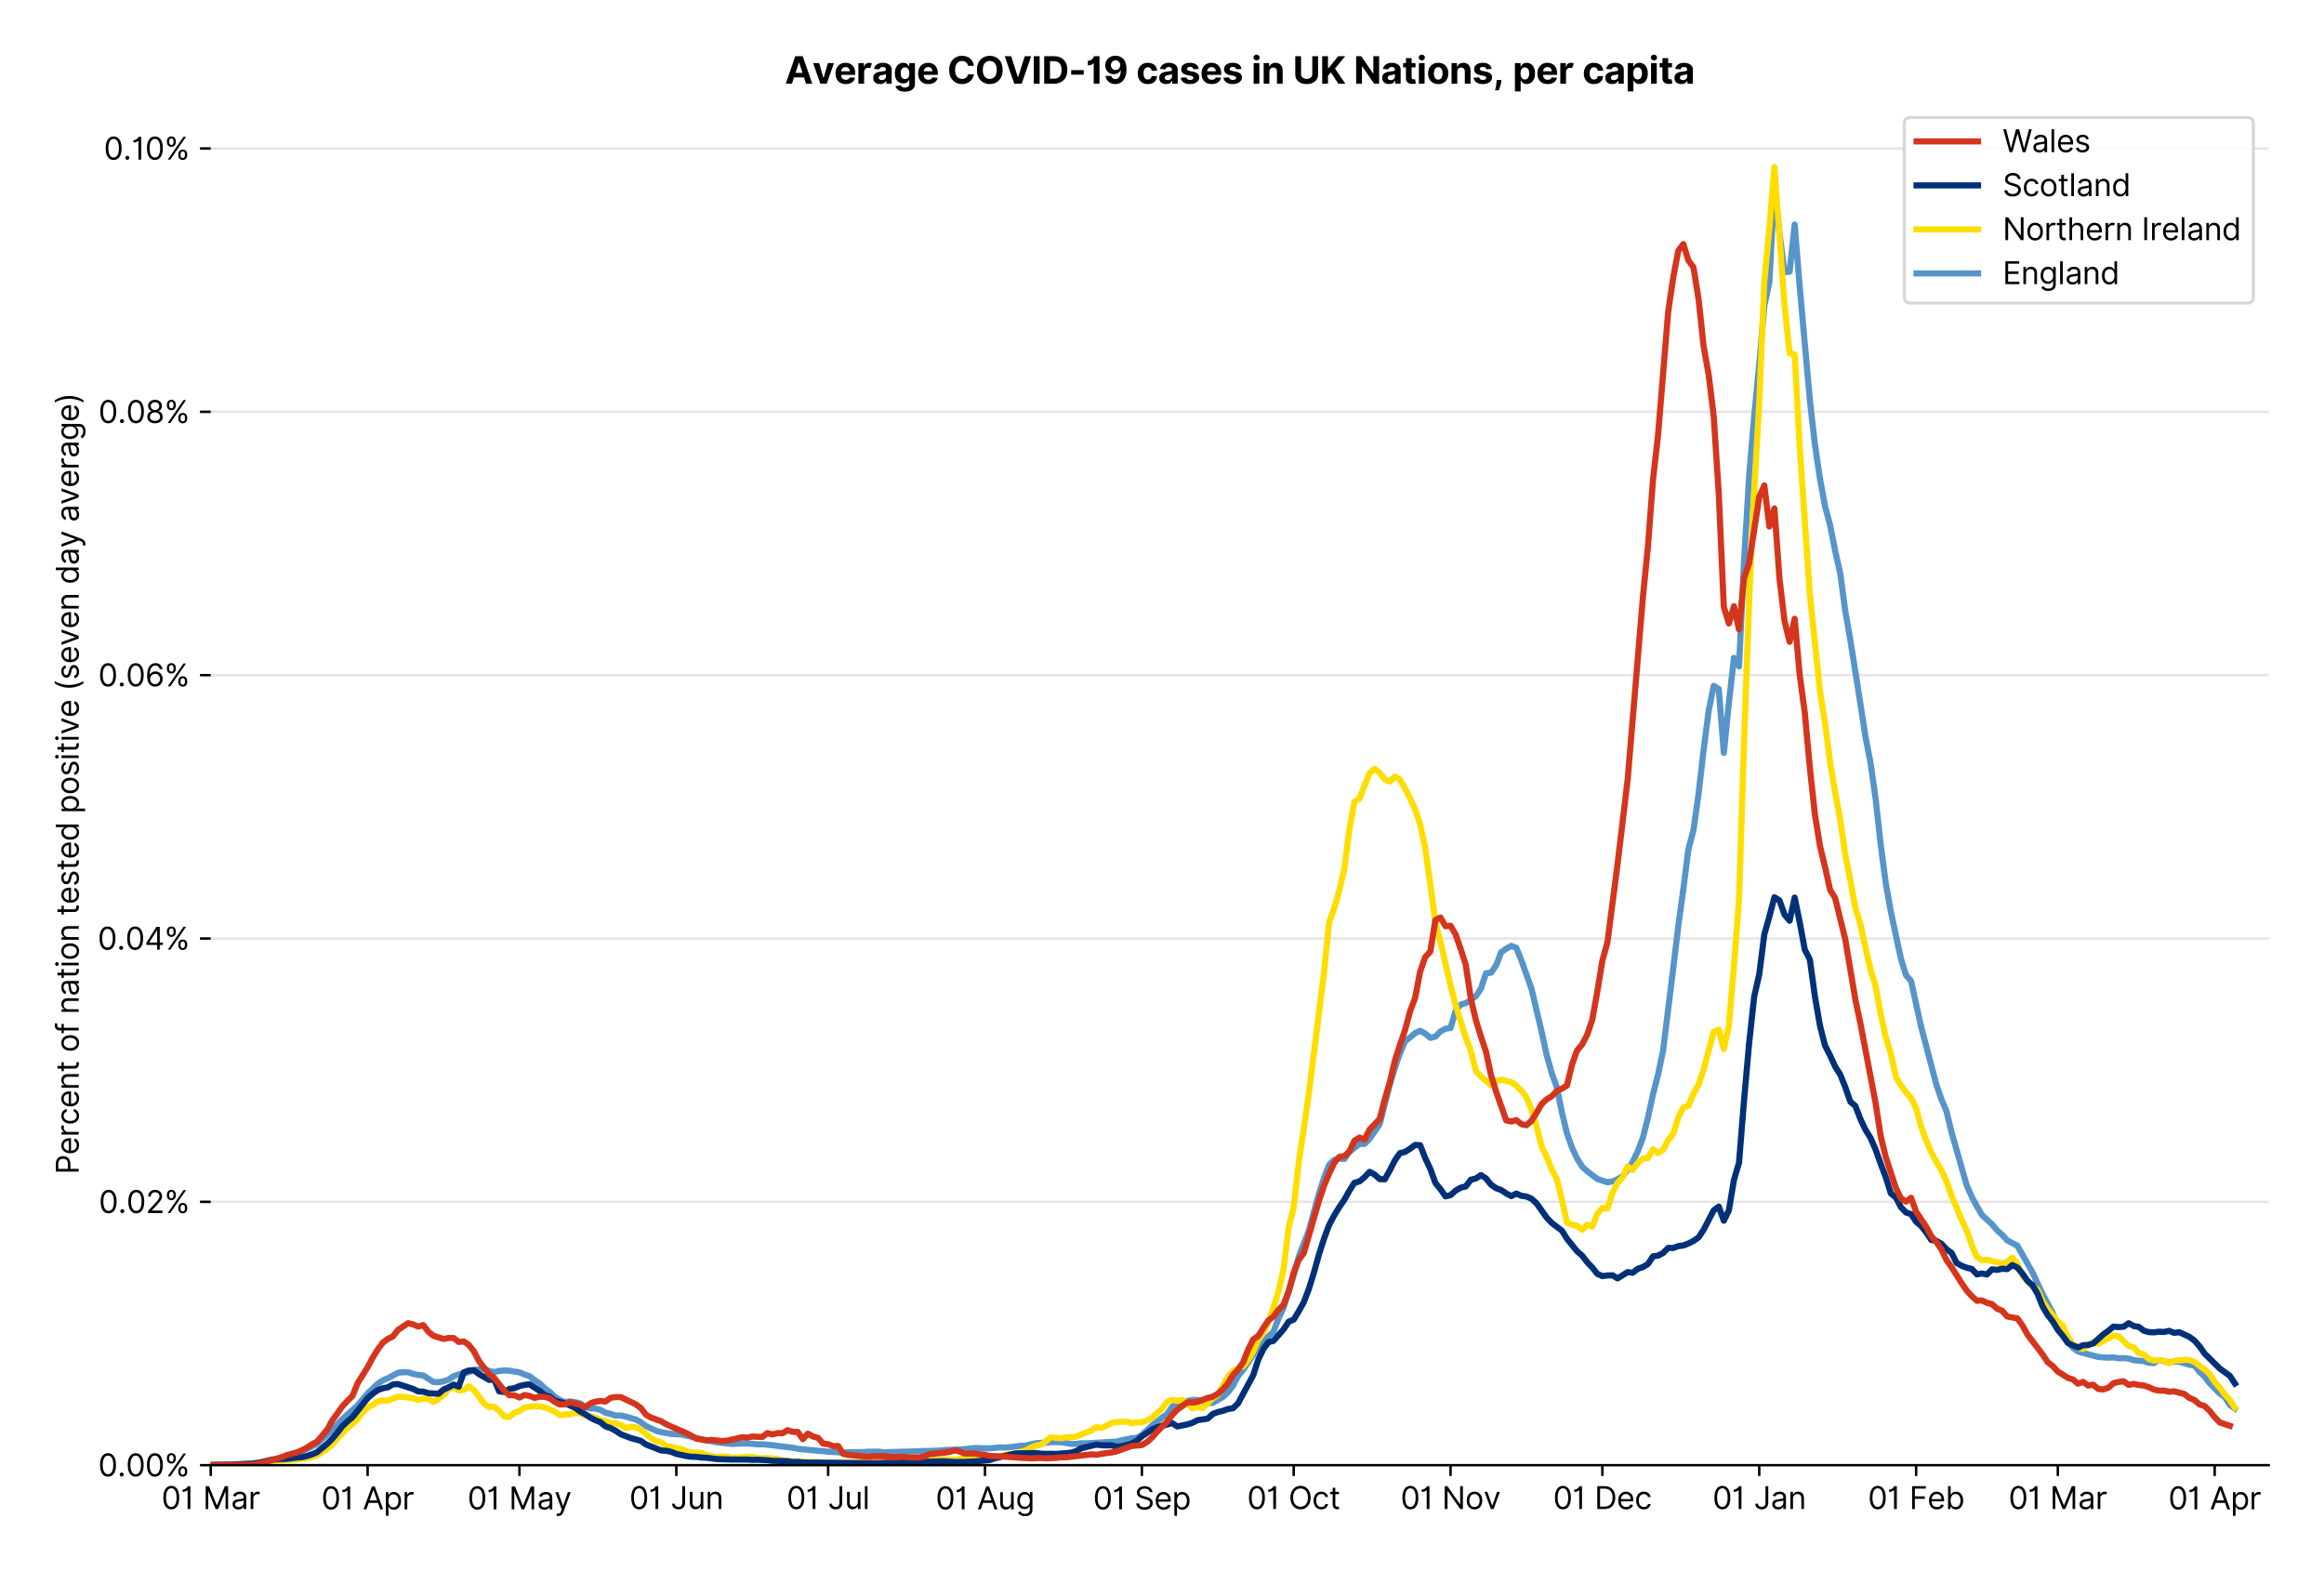 <?xml version="1.0" encoding="utf-8" standalone="no"?>
<!DOCTYPE svg PUBLIC "-//W3C//DTD SVG 1.1//EN"
  "http://www.w3.org/Graphics/SVG/1.1/DTD/svg11.dtd">
<svg version="1.1" viewBox="0 0 756.175 511.276" xmlns="http://www.w3.org/2000/svg" xmlns:xlink="http://www.w3.org/1999/xlink">
 <defs>
  <style type="text/css">*{stroke-linecap:butt;stroke-linejoin:round;}</style>
 </defs>
 <g id="figure_1">
  <g id="patch_1">
   <path d="M 0 511.276 
L 756.175 511.276 
L 756.175 0 
L 0 0 
z
" style="fill:#ffffff;"/>
  </g>
  <g id="axes_1">
   <g id="patch_2">
    <path d="M 68.575 476.745 
L 738.175 476.745 
L 738.175 33.225 
L 68.575 33.225 
z
" style="fill:#ffffff;"/>
   </g>
   <g id="matplotlib.axis_1">
    <g id="xtick_1">
     <g id="line2d_1">
      <defs>
       <path d="M 0 0 
L 0 3.5 
" id="m994b421dbd" style="stroke:#000000;stroke-width:0.8;"/>
      </defs>
      <g>
       <use style="stroke:#000000;stroke-width:0.8;" x="68.575" xlink:href="#m994b421dbd" y="476.745"/>
      </g>
     </g>
     <g id="text_1">
      <!-- 01 Mar -->
      <g transform="translate(52.538 491.018)scale(0.1 -0.1)">
       <defs>
        <path d="M 2000 -64 
Q 1230 -64 806 561 
Q 382 1186 382 2327 
Q 382 3459 809 4088 
Q 1236 4718 2000 4718 
Q 2764 4718 3191 4088 
Q 3618 3459 3618 2327 
Q 3618 1186 3194 561 
Q 2771 -64 2000 -64 
z
M 2000 436 
Q 2509 436 2791 927 
Q 3073 1418 3073 2327 
Q 3073 3234 2789 3730 
Q 2505 4227 2000 4227 
Q 1496 4227 1211 3730 
Q 927 3234 927 2327 
Q 927 1418 1210 927 
Q 1493 436 2000 436 
z
" id="Inter-Regular-30" transform="scale(0.016)"/>
        <path d="M 1973 4655 
L 1973 0 
L 1409 0 
L 1409 3836 
L 1373 3836 
Q 1341 3773 1209 3692 
Q 1077 3611 868 3551 
Q 659 3491 391 3491 
L 391 3964 
Q 661 3964 859 4061 
Q 1057 4159 1190 4291 
Q 1323 4423 1392 4529 
Q 1461 4636 1473 4655 
L 1973 4655 
z
" id="Inter-Regular-31" transform="scale(0.016)"/>
        <path id="Inter-Regular-20" transform="scale(0.016)"/>
        <path d="M 564 4655 
L 1236 4655 
L 2818 791 
L 2873 791 
L 4455 4655 
L 5127 4655 
L 5127 0 
L 4600 0 
L 4600 3536 
L 4555 3536 
L 3100 0 
L 2591 0 
L 1136 3536 
L 1091 3536 
L 1091 0 
L 564 0 
L 564 4655 
z
" id="Inter-Regular-4d" transform="scale(0.016)"/>
        <path d="M 1518 -82 
Q 1186 -82 916 44 
Q 646 170 486 410 
Q 327 650 327 991 
Q 327 1291 445 1478 
Q 564 1666 761 1773 
Q 959 1880 1199 1933 
Q 1439 1986 1682 2018 
Q 2000 2059 2199 2080 
Q 2398 2102 2490 2154 
Q 2582 2207 2582 2336 
L 2582 2355 
Q 2582 2691 2399 2877 
Q 2216 3064 1846 3064 
Q 1461 3064 1243 2895 
Q 1025 2727 936 2536 
L 427 2718 
Q 564 3036 792 3214 
Q 1021 3393 1292 3464 
Q 1564 3536 1827 3536 
Q 1996 3536 2215 3496 
Q 2434 3457 2640 3334 
Q 2846 3211 2982 2963 
Q 3118 2716 3118 2300 
L 3118 0 
L 2582 0 
L 2582 473 
L 2555 473 
Q 2500 359 2373 229 
Q 2246 100 2034 9 
Q 1823 -82 1518 -82 
z
M 1600 400 
Q 1918 400 2137 525 
Q 2357 650 2469 847 
Q 2582 1045 2582 1264 
L 2582 1755 
Q 2548 1714 2433 1681 
Q 2318 1648 2169 1624 
Q 2021 1600 1881 1583 
Q 1741 1566 1655 1555 
Q 1446 1527 1265 1467 
Q 1084 1407 974 1287 
Q 864 1168 864 964 
Q 864 684 1072 542 
Q 1280 400 1600 400 
z
" id="Inter-Regular-61" transform="scale(0.016)"/>
        <path d="M 491 0 
L 491 3491 
L 1009 3491 
L 1009 2964 
L 1046 2964 
Q 1139 3223 1389 3384 
Q 1639 3545 1955 3545 
Q 2100 3545 2209 3511 
Q 2318 3477 2400 3418 
L 2218 2964 
Q 2161 2993 2085 3010 
Q 2009 3027 1909 3027 
Q 1527 3027 1277 2794 
Q 1027 2561 1027 2209 
L 1027 0 
L 491 0 
z
" id="Inter-Regular-72" transform="scale(0.016)"/>
       </defs>
       <use xlink:href="#Inter-Regular-30"/>
       <use x="62.5" xlink:href="#Inter-Regular-31"/>
       <use x="106.676" xlink:href="#Inter-Regular-20"/>
       <use x="134.801" xlink:href="#Inter-Regular-4d"/>
       <use x="225.994" xlink:href="#Inter-Regular-61"/>
       <use x="282.386" xlink:href="#Inter-Regular-72"/>
      </g>
     </g>
    </g>
    <g id="xtick_2">
     <g id="line2d_2">
      <g>
       <use style="stroke:#000000;stroke-width:0.8;" x="119.618" xlink:href="#m994b421dbd" y="476.745"/>
      </g>
     </g>
     <g id="text_2">
      <!-- 01 Apr -->
      <g transform="translate(104.533 491.117)scale(0.1 -0.1)">
       <defs>
        <path d="M 755 0 
L 164 0 
L 1873 4655 
L 2455 4655 
L 4164 0 
L 3573 0 
L 3105 1318 
L 1223 1318 
L 755 0 
z
M 1400 1818 
L 2927 1818 
L 2182 3918 
L 2146 3918 
L 1400 1818 
z
" id="Inter-Regular-41" transform="scale(0.016)"/>
        <path d="M 491 -1309 
L 491 3491 
L 1009 3491 
L 1009 2936 
L 1073 2936 
Q 1132 3027 1237 3169 
Q 1343 3311 1542 3423 
Q 1741 3536 2082 3536 
Q 2523 3536 2859 3315 
Q 3196 3095 3384 2690 
Q 3573 2286 3573 1736 
Q 3573 1182 3384 776 
Q 3196 370 2861 148 
Q 2527 -73 2091 -73 
Q 1755 -73 1552 39 
Q 1350 152 1241 296 
Q 1132 441 1073 536 
L 1027 536 
L 1027 -1309 
L 491 -1309 
z
M 1018 1745 
Q 1018 1152 1276 780 
Q 1534 409 2018 409 
Q 2355 409 2581 587 
Q 2807 766 2921 1069 
Q 3036 1373 3036 1745 
Q 3036 2114 2923 2410 
Q 2811 2707 2585 2881 
Q 2359 3055 2018 3055 
Q 1527 3055 1272 2693 
Q 1018 2332 1018 1745 
z
" id="Inter-Regular-70" transform="scale(0.016)"/>
       </defs>
       <use xlink:href="#Inter-Regular-30"/>
       <use x="62.5" xlink:href="#Inter-Regular-31"/>
       <use x="106.676" xlink:href="#Inter-Regular-20"/>
       <use x="134.801" xlink:href="#Inter-Regular-41"/>
       <use x="202.415" xlink:href="#Inter-Regular-70"/>
       <use x="263.352" xlink:href="#Inter-Regular-72"/>
      </g>
     </g>
    </g>
    <g id="xtick_3">
     <g id="line2d_3">
      <g>
       <use style="stroke:#000000;stroke-width:0.8;" x="169.014" xlink:href="#m994b421dbd" y="476.745"/>
      </g>
     </g>
     <g id="text_3">
      <!-- 01 May -->
      <g transform="translate(152.111 491.117)scale(0.1 -0.1)">
       <defs>
        <path d="M 818 -1355 
Q 682 -1355 575 -1333 
Q 468 -1311 427 -1291 
L 564 -818 
Q 857 -893 1053 -814 
Q 1250 -736 1391 -345 
L 1509 -18 
L 218 3491 
L 800 3491 
L 1764 709 
L 1800 709 
L 2764 3491 
L 3346 3491 
L 1846 -564 
Q 1550 -1355 818 -1355 
z
" id="Inter-Regular-79" transform="scale(0.016)"/>
       </defs>
       <use xlink:href="#Inter-Regular-30"/>
       <use x="62.5" xlink:href="#Inter-Regular-31"/>
       <use x="106.676" xlink:href="#Inter-Regular-20"/>
       <use x="134.801" xlink:href="#Inter-Regular-4d"/>
       <use x="225.994" xlink:href="#Inter-Regular-61"/>
       <use x="282.386" xlink:href="#Inter-Regular-79"/>
      </g>
     </g>
    </g>
    <g id="xtick_4">
     <g id="line2d_4">
      <g>
       <use style="stroke:#000000;stroke-width:0.8;" x="220.057" xlink:href="#m994b421dbd" y="476.745"/>
      </g>
     </g>
     <g id="text_4">
      <!-- 01 Jun -->
      <g transform="translate(204.773 491.018)scale(0.1 -0.1)">
       <defs>
        <path d="M 2346 4655 
L 2909 4655 
L 2909 1327 
Q 2909 657 2549 296 
Q 2189 -64 1582 -64 
Q 1200 -64 902 76 
Q 605 216 434 475 
Q 264 734 264 1091 
L 818 1091 
Q 818 795 1034 615 
Q 1250 436 1582 436 
Q 1948 436 2147 664 
Q 2346 893 2346 1327 
L 2346 4655 
z
" id="Inter-Regular-4a" transform="scale(0.016)"/>
        <path d="M 2691 1427 
L 2691 3491 
L 3227 3491 
L 3227 0 
L 2691 0 
L 2691 591 
L 2655 591 
Q 2532 325 2273 140 
Q 2014 -45 1618 -45 
Q 1127 -45 809 280 
Q 491 605 491 1273 
L 491 3491 
L 1027 3491 
L 1027 1309 
Q 1027 927 1242 700 
Q 1457 473 1791 473 
Q 1991 473 2199 575 
Q 2407 677 2549 888 
Q 2691 1100 2691 1427 
z
" id="Inter-Regular-75" transform="scale(0.016)"/>
        <path d="M 1027 2100 
L 1027 0 
L 491 0 
L 491 3491 
L 1009 3491 
L 1009 2945 
L 1055 2945 
Q 1177 3211 1427 3373 
Q 1677 3536 2073 3536 
Q 2602 3536 2928 3211 
Q 3255 2886 3255 2218 
L 3255 0 
L 2718 0 
L 2718 2182 
Q 2718 2593 2504 2824 
Q 2291 3055 1918 3055 
Q 1534 3055 1280 2806 
Q 1027 2557 1027 2100 
z
" id="Inter-Regular-6e" transform="scale(0.016)"/>
       </defs>
       <use xlink:href="#Inter-Regular-30"/>
       <use x="62.5" xlink:href="#Inter-Regular-31"/>
       <use x="106.676" xlink:href="#Inter-Regular-20"/>
       <use x="134.801" xlink:href="#Inter-Regular-4a"/>
       <use x="189.063" xlink:href="#Inter-Regular-75"/>
       <use x="247.159" xlink:href="#Inter-Regular-6e"/>
      </g>
     </g>
    </g>
    <g id="xtick_5">
     <g id="line2d_5">
      <g>
       <use style="stroke:#000000;stroke-width:0.8;" x="269.453" xlink:href="#m994b421dbd" y="476.745"/>
      </g>
     </g>
     <g id="text_5">
      <!-- 01 Jul -->
      <g transform="translate(255.91 491.018)scale(0.1 -0.1)">
       <defs>
        <path d="M 1027 4655 
L 1027 0 
L 491 0 
L 491 4655 
L 1027 4655 
z
" id="Inter-Regular-6c" transform="scale(0.016)"/>
       </defs>
       <use xlink:href="#Inter-Regular-30"/>
       <use x="62.5" xlink:href="#Inter-Regular-31"/>
       <use x="106.676" xlink:href="#Inter-Regular-20"/>
       <use x="134.801" xlink:href="#Inter-Regular-4a"/>
       <use x="189.063" xlink:href="#Inter-Regular-75"/>
       <use x="247.159" xlink:href="#Inter-Regular-6c"/>
      </g>
     </g>
    </g>
    <g id="xtick_6">
     <g id="line2d_6">
      <g>
       <use style="stroke:#000000;stroke-width:0.8;" x="320.496" xlink:href="#m994b421dbd" y="476.745"/>
      </g>
     </g>
     <g id="text_6">
      <!-- 01 Aug -->
      <g transform="translate(304.424 491.117)scale(0.1 -0.1)">
       <defs>
        <path d="M 1900 -1382 
Q 1316 -1382 976 -1169 
Q 636 -957 473 -682 
L 900 -382 
Q 973 -477 1084 -601 
Q 1196 -725 1390 -817 
Q 1584 -909 1900 -909 
Q 2323 -909 2598 -704 
Q 2873 -500 2873 -64 
L 2873 645 
L 2827 645 
Q 2768 550 2660 410 
Q 2552 270 2351 162 
Q 2150 55 1809 55 
Q 1386 55 1051 255 
Q 716 455 521 836 
Q 327 1218 327 1764 
Q 327 2300 516 2699 
Q 705 3098 1041 3317 
Q 1377 3536 1818 3536 
Q 2159 3536 2360 3423 
Q 2561 3311 2669 3169 
Q 2777 3027 2836 2936 
L 2891 2936 
L 2891 3491 
L 3409 3491 
L 3409 -100 
Q 3409 -550 3205 -833 
Q 3002 -1116 2660 -1249 
Q 2318 -1382 1900 -1382 
z
M 1882 536 
Q 2366 536 2624 864 
Q 2882 1193 2882 1773 
Q 2882 2339 2627 2697 
Q 2373 3055 1882 3055 
Q 1541 3055 1315 2882 
Q 1089 2709 976 2418 
Q 864 2127 864 1773 
Q 864 1227 1120 881 
Q 1377 536 1882 536 
z
" id="Inter-Regular-67" transform="scale(0.016)"/>
       </defs>
       <use xlink:href="#Inter-Regular-30"/>
       <use x="62.5" xlink:href="#Inter-Regular-31"/>
       <use x="106.676" xlink:href="#Inter-Regular-20"/>
       <use x="134.801" xlink:href="#Inter-Regular-41"/>
       <use x="202.415" xlink:href="#Inter-Regular-75"/>
       <use x="260.511" xlink:href="#Inter-Regular-67"/>
      </g>
     </g>
    </g>
    <g id="xtick_7">
     <g id="line2d_7">
      <g>
       <use style="stroke:#000000;stroke-width:0.8;" x="371.539" xlink:href="#m994b421dbd" y="476.745"/>
      </g>
     </g>
     <g id="text_7">
      <!-- 01 Sep -->
      <g transform="translate(355.652 491.117)scale(0.1 -0.1)">
       <defs>
        <path d="M 3109 3491 
Q 3068 3836 2777 4027 
Q 2486 4218 2064 4218 
Q 1600 4218 1318 3999 
Q 1036 3780 1036 3445 
Q 1036 3195 1189 3042 
Q 1343 2889 1553 2803 
Q 1764 2718 1936 2673 
L 2409 2545 
Q 2591 2498 2815 2414 
Q 3039 2330 3244 2185 
Q 3450 2041 3584 1816 
Q 3718 1591 3718 1264 
Q 3718 886 3521 581 
Q 3325 277 2949 97 
Q 2573 -82 2036 -82 
Q 1286 -82 845 272 
Q 405 627 364 1200 
L 946 1200 
Q 968 936 1124 764 
Q 1280 593 1519 510 
Q 1759 427 2036 427 
Q 2359 427 2616 533 
Q 2873 639 3023 828 
Q 3173 1018 3173 1273 
Q 3173 1505 3043 1650 
Q 2914 1795 2702 1886 
Q 2491 1977 2246 2045 
L 1673 2209 
Q 1127 2366 809 2657 
Q 491 2948 491 3418 
Q 491 3809 703 4101 
Q 916 4393 1276 4555 
Q 1636 4718 2082 4718 
Q 2532 4718 2882 4558 
Q 3232 4398 3437 4120 
Q 3643 3843 3655 3491 
L 3109 3491 
z
" id="Inter-Regular-53" transform="scale(0.016)"/>
        <path d="M 1955 -73 
Q 1450 -73 1085 151 
Q 721 375 524 778 
Q 327 1182 327 1718 
Q 327 2255 524 2665 
Q 721 3075 1074 3305 
Q 1427 3536 1900 3536 
Q 2173 3536 2439 3445 
Q 2705 3355 2923 3151 
Q 3141 2948 3270 2614 
Q 3400 2280 3400 1791 
L 3400 1564 
L 866 1564 
Q 884 1005 1183 707 
Q 1482 409 1955 409 
Q 2271 409 2498 545 
Q 2725 682 2827 955 
L 3346 809 
Q 3223 414 2854 170 
Q 2486 -73 1955 -73 
z
M 866 2027 
L 2855 2027 
Q 2855 2470 2595 2762 
Q 2336 3055 1900 3055 
Q 1593 3055 1368 2911 
Q 1143 2768 1013 2533 
Q 884 2298 866 2027 
z
" id="Inter-Regular-65" transform="scale(0.016)"/>
       </defs>
       <use xlink:href="#Inter-Regular-30"/>
       <use x="62.5" xlink:href="#Inter-Regular-31"/>
       <use x="106.676" xlink:href="#Inter-Regular-20"/>
       <use x="134.801" xlink:href="#Inter-Regular-53"/>
       <use x="198.58" xlink:href="#Inter-Regular-65"/>
       <use x="256.818" xlink:href="#Inter-Regular-70"/>
      </g>
     </g>
    </g>
    <g id="xtick_8">
     <g id="line2d_8">
      <g>
       <use style="stroke:#000000;stroke-width:0.8;" x="420.936" xlink:href="#m994b421dbd" y="476.745"/>
      </g>
     </g>
     <g id="text_8">
      <!-- 01 Oct -->
      <g transform="translate(405.779 491.018)scale(0.1 -0.1)">
       <defs>
        <path d="M 4491 2327 
Q 4491 1591 4225 1054 
Q 3959 518 3495 227 
Q 3032 -64 2436 -64 
Q 1841 -64 1377 227 
Q 914 518 648 1054 
Q 382 1591 382 2327 
Q 382 3064 648 3600 
Q 914 4136 1377 4427 
Q 1841 4718 2436 4718 
Q 3032 4718 3495 4427 
Q 3959 4136 4225 3600 
Q 4491 3064 4491 2327 
z
M 3946 2327 
Q 3946 2932 3744 3348 
Q 3543 3764 3201 3977 
Q 2859 4191 2436 4191 
Q 2014 4191 1672 3977 
Q 1330 3764 1128 3348 
Q 927 2932 927 2327 
Q 927 1723 1128 1307 
Q 1330 891 1672 677 
Q 2014 464 2436 464 
Q 2859 464 3201 677 
Q 3543 891 3744 1307 
Q 3946 1723 3946 2327 
z
" id="Inter-Regular-4f" transform="scale(0.016)"/>
        <path d="M 1909 -73 
Q 1418 -73 1063 159 
Q 709 391 518 798 
Q 327 1205 327 1727 
Q 327 2259 524 2667 
Q 721 3075 1074 3305 
Q 1427 3536 1900 3536 
Q 2268 3536 2563 3400 
Q 2859 3264 3047 3018 
Q 3236 2773 3282 2445 
L 2746 2445 
Q 2684 2684 2474 2869 
Q 2264 3055 1909 3055 
Q 1439 3055 1151 2697 
Q 864 2339 864 1745 
Q 864 1139 1148 774 
Q 1432 409 1909 409 
Q 2223 409 2447 570 
Q 2671 732 2746 1018 
L 3282 1018 
Q 3236 709 3058 462 
Q 2880 216 2588 71 
Q 2296 -73 1909 -73 
z
" id="Inter-Regular-63" transform="scale(0.016)"/>
        <path d="M 2009 3491 
L 2009 3036 
L 1264 3036 
L 1264 1000 
Q 1264 773 1331 660 
Q 1398 548 1503 510 
Q 1609 473 1727 473 
Q 1816 473 1873 483 
Q 1930 493 1964 500 
L 2073 18 
Q 2018 -2 1920 -23 
Q 1823 -45 1673 -45 
Q 1446 -45 1228 52 
Q 1011 150 869 350 
Q 727 550 727 855 
L 727 3036 
L 200 3036 
L 200 3491 
L 727 3491 
L 727 4327 
L 1264 4327 
L 1264 3491 
L 2009 3491 
z
" id="Inter-Regular-74" transform="scale(0.016)"/>
       </defs>
       <use xlink:href="#Inter-Regular-30"/>
       <use x="62.5" xlink:href="#Inter-Regular-31"/>
       <use x="106.676" xlink:href="#Inter-Regular-20"/>
       <use x="134.801" xlink:href="#Inter-Regular-4f"/>
       <use x="210.938" xlink:href="#Inter-Regular-63"/>
       <use x="266.761" xlink:href="#Inter-Regular-74"/>
      </g>
     </g>
    </g>
    <g id="xtick_9">
     <g id="line2d_9">
      <g>
       <use style="stroke:#000000;stroke-width:0.8;" x="471.978" xlink:href="#m994b421dbd" y="476.745"/>
      </g>
     </g>
     <g id="text_9">
      <!-- 01 Nov -->
      <g transform="translate(455.707 491.018)scale(0.1 -0.1)">
       <defs>
        <path d="M 4255 4655 
L 4255 0 
L 3709 0 
L 1173 3655 
L 1127 3655 
L 1127 0 
L 564 0 
L 564 4655 
L 1109 4655 
L 3655 991 
L 3700 991 
L 3700 4655 
L 4255 4655 
z
" id="Inter-Regular-4e" transform="scale(0.016)"/>
        <path d="M 1909 -73 
Q 1436 -73 1080 152 
Q 725 377 526 781 
Q 327 1186 327 1727 
Q 327 2273 526 2679 
Q 725 3086 1080 3311 
Q 1436 3536 1909 3536 
Q 2382 3536 2737 3311 
Q 3093 3086 3292 2679 
Q 3491 2273 3491 1727 
Q 3491 1186 3292 781 
Q 3093 377 2737 152 
Q 2382 -73 1909 -73 
z
M 1909 409 
Q 2268 409 2500 593 
Q 2732 777 2843 1077 
Q 2955 1377 2955 1727 
Q 2955 2077 2843 2379 
Q 2732 2682 2500 2868 
Q 2268 3055 1909 3055 
Q 1550 3055 1318 2868 
Q 1086 2682 975 2379 
Q 864 2077 864 1727 
Q 864 1377 975 1077 
Q 1086 777 1318 593 
Q 1550 409 1909 409 
z
" id="Inter-Regular-6f" transform="scale(0.016)"/>
        <path d="M 3346 3491 
L 2055 0 
L 1509 0 
L 218 3491 
L 800 3491 
L 1764 709 
L 1800 709 
L 2764 3491 
L 3346 3491 
z
" id="Inter-Regular-76" transform="scale(0.016)"/>
       </defs>
       <use xlink:href="#Inter-Regular-30"/>
       <use x="62.5" xlink:href="#Inter-Regular-31"/>
       <use x="106.676" xlink:href="#Inter-Regular-20"/>
       <use x="134.801" xlink:href="#Inter-Regular-4e"/>
       <use x="210.085" xlink:href="#Inter-Regular-6f"/>
       <use x="269.744" xlink:href="#Inter-Regular-76"/>
      </g>
     </g>
    </g>
    <g id="xtick_10">
     <g id="line2d_10">
      <g>
       <use style="stroke:#000000;stroke-width:0.8;" x="521.375" xlink:href="#m994b421dbd" y="476.745"/>
      </g>
     </g>
     <g id="text_10">
      <!-- 01 Dec -->
      <g transform="translate(505.338 491.018)scale(0.1 -0.1)">
       <defs>
        <path d="M 2000 0 
L 564 0 
L 564 4655 
L 2064 4655 
Q 2741 4655 3223 4376 
Q 3705 4098 3961 3578 
Q 4218 3059 4218 2336 
Q 4218 1609 3959 1085 
Q 3700 561 3204 280 
Q 2709 0 2000 0 
z
M 1127 500 
L 1964 500 
Q 2830 500 3251 992 
Q 3673 1484 3673 2336 
Q 3673 3182 3259 3668 
Q 2846 4155 2027 4155 
L 1127 4155 
L 1127 500 
z
" id="Inter-Regular-44" transform="scale(0.016)"/>
       </defs>
       <use xlink:href="#Inter-Regular-30"/>
       <use x="62.5" xlink:href="#Inter-Regular-31"/>
       <use x="106.676" xlink:href="#Inter-Regular-20"/>
       <use x="134.801" xlink:href="#Inter-Regular-44"/>
       <use x="206.676" xlink:href="#Inter-Regular-65"/>
       <use x="264.915" xlink:href="#Inter-Regular-63"/>
      </g>
     </g>
    </g>
    <g id="xtick_11">
     <g id="line2d_11">
      <g>
       <use style="stroke:#000000;stroke-width:0.8;" x="572.418" xlink:href="#m994b421dbd" y="476.745"/>
      </g>
     </g>
     <g id="text_11">
      <!-- 01 Jan -->
      <g transform="translate(557.218 491.018)scale(0.1 -0.1)">
       <use xlink:href="#Inter-Regular-30"/>
       <use x="62.5" xlink:href="#Inter-Regular-31"/>
       <use x="106.676" xlink:href="#Inter-Regular-20"/>
       <use x="134.801" xlink:href="#Inter-Regular-4a"/>
       <use x="189.063" xlink:href="#Inter-Regular-61"/>
       <use x="245.455" xlink:href="#Inter-Regular-6e"/>
      </g>
     </g>
    </g>
    <g id="xtick_12">
     <g id="line2d_12">
      <g>
       <use style="stroke:#000000;stroke-width:0.8;" x="623.461" xlink:href="#m994b421dbd" y="476.745"/>
      </g>
     </g>
     <g id="text_12">
      <!-- 01 Feb -->
      <g transform="translate(607.772 491.018)scale(0.1 -0.1)">
       <defs>
        <path d="M 564 0 
L 564 4655 
L 3355 4655 
L 3355 4155 
L 1127 4155 
L 1127 2582 
L 3146 2582 
L 3146 2082 
L 1127 2082 
L 1127 0 
L 564 0 
z
" id="Inter-Regular-46" transform="scale(0.016)"/>
        <path d="M 564 0 
L 564 4655 
L 1100 4655 
L 1100 2936 
L 1146 2936 
Q 1205 3027 1310 3169 
Q 1416 3311 1615 3423 
Q 1814 3536 2155 3536 
Q 2596 3536 2932 3315 
Q 3268 3095 3457 2690 
Q 3646 2286 3646 1736 
Q 3646 1182 3457 776 
Q 3268 370 2934 148 
Q 2600 -73 2164 -73 
Q 1827 -73 1625 39 
Q 1423 152 1314 296 
Q 1205 441 1146 536 
L 1082 536 
L 1082 0 
L 564 0 
z
M 1091 1745 
Q 1091 1152 1349 780 
Q 1607 409 2091 409 
Q 2427 409 2653 587 
Q 2880 766 2994 1069 
Q 3109 1373 3109 1745 
Q 3109 2114 2996 2410 
Q 2884 2707 2658 2881 
Q 2432 3055 2091 3055 
Q 1600 3055 1345 2693 
Q 1091 2332 1091 1745 
z
" id="Inter-Regular-62" transform="scale(0.016)"/>
       </defs>
       <use xlink:href="#Inter-Regular-30"/>
       <use x="62.5" xlink:href="#Inter-Regular-31"/>
       <use x="106.676" xlink:href="#Inter-Regular-20"/>
       <use x="134.801" xlink:href="#Inter-Regular-46"/>
       <use x="193.466" xlink:href="#Inter-Regular-65"/>
       <use x="251.705" xlink:href="#Inter-Regular-62"/>
      </g>
     </g>
    </g>
    <g id="xtick_13">
     <g id="line2d_13">
      <g>
       <use style="stroke:#000000;stroke-width:0.8;" x="669.564" xlink:href="#m994b421dbd" y="476.745"/>
      </g>
     </g>
     <g id="text_13">
      <!-- 01 Mar -->
      <g transform="translate(653.527 491.018)scale(0.1 -0.1)">
       <use xlink:href="#Inter-Regular-30"/>
       <use x="62.5" xlink:href="#Inter-Regular-31"/>
       <use x="106.676" xlink:href="#Inter-Regular-20"/>
       <use x="134.801" xlink:href="#Inter-Regular-4d"/>
       <use x="225.994" xlink:href="#Inter-Regular-61"/>
       <use x="282.386" xlink:href="#Inter-Regular-72"/>
      </g>
     </g>
    </g>
    <g id="xtick_14">
     <g id="line2d_14">
      <g>
       <use style="stroke:#000000;stroke-width:0.8;" x="720.607" xlink:href="#m994b421dbd" y="476.745"/>
      </g>
     </g>
     <g id="text_14">
      <!-- 01 Apr -->
      <g transform="translate(705.522 491.117)scale(0.1 -0.1)">
       <use xlink:href="#Inter-Regular-30"/>
       <use x="62.5" xlink:href="#Inter-Regular-31"/>
       <use x="106.676" xlink:href="#Inter-Regular-20"/>
       <use x="134.801" xlink:href="#Inter-Regular-41"/>
       <use x="202.415" xlink:href="#Inter-Regular-70"/>
       <use x="263.352" xlink:href="#Inter-Regular-72"/>
      </g>
     </g>
    </g>
   </g>
   <g id="matplotlib.axis_2">
    <g id="ytick_1">
     <g id="line2d_15">
      <path clip-path="url(#p6494b79583)" d="M 68.575 476.745 
L 738.175 476.745 
" style="fill:none;stroke:#e5e5e5;stroke-linecap:square;stroke-width:0.8;"/>
     </g>
     <g id="line2d_16">
      <defs>
       <path d="M 0 0 
L -3.5 0 
" id="m3905c4dcda" style="stroke:#000000;stroke-width:0.8;"/>
      </defs>
      <g>
       <use style="stroke:#000000;stroke-width:0.8;" x="68.575" xlink:href="#m3905c4dcda" y="476.745"/>
      </g>
     </g>
     <g id="text_15">
      <!-- 0.00% -->
      <g transform="translate(31.944 480.382)scale(0.1 -0.1)">
       <defs>
        <path d="M 882 -36 
Q 714 -36 593 84 
Q 473 205 473 373 
Q 473 541 593 661 
Q 714 782 882 782 
Q 1050 782 1170 661 
Q 1291 541 1291 373 
Q 1291 205 1170 84 
Q 1050 -36 882 -36 
z
" id="Inter-Regular-2e" transform="scale(0.016)"/>
        <path d="M 2855 873 
L 2855 1118 
Q 2855 1373 2960 1585 
Q 3066 1798 3269 1926 
Q 3473 2055 3764 2055 
Q 4059 2055 4259 1926 
Q 4459 1798 4561 1585 
Q 4664 1373 4664 1118 
L 4664 873 
Q 4664 618 4560 405 
Q 4457 193 4256 64 
Q 4055 -64 3764 -64 
Q 3468 -64 3266 64 
Q 3064 193 2959 405 
Q 2855 618 2855 873 
z
M 536 3536 
L 536 3782 
Q 536 4036 642 4248 
Q 748 4461 951 4589 
Q 1155 4718 1446 4718 
Q 1741 4718 1941 4589 
Q 2141 4461 2243 4248 
Q 2346 4036 2346 3782 
L 2346 3536 
Q 2346 3282 2242 3069 
Q 2139 2857 1937 2728 
Q 1736 2600 1446 2600 
Q 1150 2600 948 2728 
Q 746 2857 641 3069 
Q 536 3282 536 3536 
z
M 709 0 
L 3909 4655 
L 4427 4655 
L 1227 0 
L 709 0 
z
M 3318 1118 
L 3318 873 
Q 3318 661 3418 494 
Q 3518 327 3764 327 
Q 4002 327 4101 494 
Q 4200 661 4200 873 
L 4200 1118 
Q 4200 1330 4104 1497 
Q 4009 1664 3764 1664 
Q 3525 1664 3421 1497 
Q 3318 1330 3318 1118 
z
M 1000 3782 
L 1000 3536 
Q 1000 3325 1100 3158 
Q 1200 2991 1446 2991 
Q 1684 2991 1783 3158 
Q 1882 3325 1882 3536 
L 1882 3782 
Q 1882 3993 1786 4160 
Q 1691 4327 1446 4327 
Q 1207 4327 1103 4160 
Q 1000 3993 1000 3782 
z
" id="Inter-Regular-25" transform="scale(0.016)"/>
       </defs>
       <use xlink:href="#Inter-Regular-30"/>
       <use x="62.5" xlink:href="#Inter-Regular-2e"/>
       <use x="90.057" xlink:href="#Inter-Regular-30"/>
       <use x="152.557" xlink:href="#Inter-Regular-30"/>
       <use x="215.057" xlink:href="#Inter-Regular-25"/>
      </g>
     </g>
    </g>
    <g id="ytick_2">
     <g id="line2d_17">
      <path clip-path="url(#p6494b79583)" d="M 68.575 391.058 
L 738.175 391.058 
" style="fill:none;stroke:#e5e5e5;stroke-linecap:square;stroke-width:0.8;"/>
     </g>
     <g id="line2d_18">
      <g>
       <use style="stroke:#000000;stroke-width:0.8;" x="68.575" xlink:href="#m3905c4dcda" y="391.058"/>
      </g>
     </g>
     <g id="text_16">
      <!-- 0.02% -->
      <g transform="translate(32.142 394.695)scale(0.1 -0.1)">
       <defs>
        <path d="M 482 0 
L 482 409 
L 2018 2091 
Q 2289 2386 2464 2605 
Q 2639 2825 2724 3019 
Q 2809 3214 2809 3427 
Q 2809 3795 2553 4011 
Q 2298 4227 1918 4227 
Q 1514 4227 1275 3985 
Q 1036 3743 1036 3345 
L 500 3345 
Q 500 3755 688 4064 
Q 877 4373 1203 4545 
Q 1530 4718 1936 4718 
Q 2346 4718 2661 4545 
Q 2977 4373 3156 4079 
Q 3336 3786 3336 3427 
Q 3336 3170 3244 2926 
Q 3152 2682 2926 2383 
Q 2700 2084 2300 1655 
L 1255 536 
L 1255 500 
L 3418 500 
L 3418 0 
L 482 0 
z
" id="Inter-Regular-32" transform="scale(0.016)"/>
       </defs>
       <use xlink:href="#Inter-Regular-30"/>
       <use x="62.5" xlink:href="#Inter-Regular-2e"/>
       <use x="90.057" xlink:href="#Inter-Regular-30"/>
       <use x="152.557" xlink:href="#Inter-Regular-32"/>
       <use x="213.068" xlink:href="#Inter-Regular-25"/>
      </g>
     </g>
    </g>
    <g id="ytick_3">
     <g id="line2d_19">
      <path clip-path="url(#p6494b79583)" d="M 68.575 305.372 
L 738.175 305.372 
" style="fill:none;stroke:#e5e5e5;stroke-linecap:square;stroke-width:0.8;"/>
     </g>
     <g id="line2d_20">
      <g>
       <use style="stroke:#000000;stroke-width:0.8;" x="68.575" xlink:href="#m3905c4dcda" y="305.372"/>
      </g>
     </g>
     <g id="text_17">
      <!-- 0.04% -->
      <g transform="translate(31.773 309.008)scale(0.1 -0.1)">
       <defs>
        <path d="M 373 955 
L 373 1418 
L 2418 4655 
L 3100 4655 
L 3100 1455 
L 3736 1455 
L 3736 955 
L 3100 955 
L 3100 0 
L 2564 0 
L 2564 955 
L 373 955 
z
M 2564 1455 
L 2564 3936 
L 2527 3936 
L 982 1491 
L 982 1455 
L 2564 1455 
z
" id="Inter-Regular-34" transform="scale(0.016)"/>
       </defs>
       <use xlink:href="#Inter-Regular-30"/>
       <use x="62.5" xlink:href="#Inter-Regular-2e"/>
       <use x="90.057" xlink:href="#Inter-Regular-30"/>
       <use x="152.557" xlink:href="#Inter-Regular-34"/>
       <use x="216.761" xlink:href="#Inter-Regular-25"/>
      </g>
     </g>
    </g>
    <g id="ytick_4">
     <g id="line2d_21">
      <path clip-path="url(#p6494b79583)" d="M 68.575 219.685 
L 738.175 219.685 
" style="fill:none;stroke:#e5e5e5;stroke-linecap:square;stroke-width:0.8;"/>
     </g>
     <g id="line2d_22">
      <g>
       <use style="stroke:#000000;stroke-width:0.8;" x="68.575" xlink:href="#m3905c4dcda" y="219.685"/>
      </g>
     </g>
     <g id="text_18">
      <!-- 0.06% -->
      <g transform="translate(31.958 223.322)scale(0.1 -0.1)">
       <defs>
        <path d="M 2027 -64 
Q 1741 -59 1454 45 
Q 1168 150 932 399 
Q 696 648 552 1074 
Q 409 1500 409 2145 
Q 409 3386 861 4056 
Q 1314 4727 2100 4727 
Q 2686 4727 3073 4384 
Q 3461 4041 3546 3491 
L 2991 3491 
Q 2914 3811 2691 4019 
Q 2468 4227 2100 4227 
Q 1559 4227 1249 3755 
Q 939 3284 936 2427 
L 973 2427 
Q 1164 2716 1461 2880 
Q 1759 3045 2118 3045 
Q 2518 3045 2850 2846 
Q 3182 2648 3382 2299 
Q 3582 1950 3582 1500 
Q 3582 1068 3389 710 
Q 3196 352 2847 142 
Q 2498 -68 2027 -64 
z
M 2027 436 
Q 2314 436 2542 579 
Q 2771 723 2903 964 
Q 3036 1205 3036 1500 
Q 3036 1789 2908 2026 
Q 2780 2264 2556 2404 
Q 2332 2545 2046 2545 
Q 1757 2545 1525 2397 
Q 1293 2250 1157 2010 
Q 1021 1770 1018 1491 
Q 1018 1214 1149 973 
Q 1280 732 1508 584 
Q 1736 436 2027 436 
z
" id="Inter-Regular-36" transform="scale(0.016)"/>
       </defs>
       <use xlink:href="#Inter-Regular-30"/>
       <use x="62.5" xlink:href="#Inter-Regular-2e"/>
       <use x="90.057" xlink:href="#Inter-Regular-30"/>
       <use x="152.557" xlink:href="#Inter-Regular-36"/>
       <use x="214.915" xlink:href="#Inter-Regular-25"/>
      </g>
     </g>
    </g>
    <g id="ytick_5">
     <g id="line2d_23">
      <path clip-path="url(#p6494b79583)" d="M 68.575 133.998 
L 738.175 133.998 
" style="fill:none;stroke:#e5e5e5;stroke-linecap:square;stroke-width:0.8;"/>
     </g>
     <g id="line2d_24">
      <g>
       <use style="stroke:#000000;stroke-width:0.8;" x="68.575" xlink:href="#m3905c4dcda" y="133.998"/>
      </g>
     </g>
     <g id="text_19">
      <!-- 0.08% -->
      <g transform="translate(32.028 137.635)scale(0.1 -0.1)">
       <defs>
        <path d="M 1973 -64 
Q 1505 -64 1147 103 
Q 789 270 589 564 
Q 389 859 391 1236 
Q 389 1532 507 1783 
Q 625 2034 830 2203 
Q 1036 2373 1291 2418 
L 1291 2445 
Q 957 2532 759 2821 
Q 561 3111 564 3482 
Q 561 3836 743 4115 
Q 925 4395 1244 4556 
Q 1564 4718 1973 4718 
Q 2377 4718 2695 4556 
Q 3014 4395 3197 4115 
Q 3380 3836 3382 3482 
Q 3380 3111 3181 2821 
Q 2982 2532 2655 2445 
L 2655 2418 
Q 2907 2373 3109 2203 
Q 3311 2034 3431 1783 
Q 3552 1532 3555 1236 
Q 3552 859 3351 564 
Q 3150 270 2794 103 
Q 2439 -64 1973 -64 
z
M 1973 436 
Q 2446 436 2722 662 
Q 2998 889 3000 1264 
Q 2998 1527 2864 1729 
Q 2730 1932 2499 2048 
Q 2268 2164 1973 2164 
Q 1675 2164 1442 2048 
Q 1209 1932 1076 1729 
Q 943 1527 946 1264 
Q 943 889 1218 662 
Q 1493 436 1973 436 
z
M 1973 2645 
Q 2348 2645 2591 2864 
Q 2834 3084 2836 3445 
Q 2834 3800 2596 4013 
Q 2359 4227 1973 4227 
Q 1582 4227 1344 4013 
Q 1107 3800 1109 3445 
Q 1107 3084 1349 2864 
Q 1591 2645 1973 2645 
z
" id="Inter-Regular-38" transform="scale(0.016)"/>
       </defs>
       <use xlink:href="#Inter-Regular-30"/>
       <use x="62.5" xlink:href="#Inter-Regular-2e"/>
       <use x="90.057" xlink:href="#Inter-Regular-30"/>
       <use x="152.557" xlink:href="#Inter-Regular-38"/>
       <use x="214.205" xlink:href="#Inter-Regular-25"/>
      </g>
     </g>
    </g>
    <g id="ytick_6">
     <g id="line2d_25">
      <path clip-path="url(#p6494b79583)" d="M 68.575 48.312 
L 738.175 48.312 
" style="fill:none;stroke:#e5e5e5;stroke-linecap:square;stroke-width:0.8;"/>
     </g>
     <g id="line2d_26">
      <g>
       <use style="stroke:#000000;stroke-width:0.8;" x="68.575" xlink:href="#m3905c4dcda" y="48.312"/>
      </g>
     </g>
     <g id="text_20">
      <!-- 0.10% -->
      <g transform="translate(33.777 51.948)scale(0.1 -0.1)">
       <use xlink:href="#Inter-Regular-30"/>
       <use x="62.5" xlink:href="#Inter-Regular-2e"/>
       <use x="90.057" xlink:href="#Inter-Regular-31"/>
       <use x="134.233" xlink:href="#Inter-Regular-30"/>
       <use x="196.733" xlink:href="#Inter-Regular-25"/>
      </g>
     </g>
    </g>
    <g id="text_21">
     <!-- Percent of nation tested positive (seven day average) -->
     <g transform="translate(25.614 382.124)rotate(-90)scale(0.1 -0.1)">
      <defs>
       <path d="M 564 0 
L 564 4655 
L 2136 4655 
Q 2684 4655 3033 4458 
Q 3382 4261 3550 3927 
Q 3718 3593 3718 3182 
Q 3718 2770 3551 2434 
Q 3384 2098 3036 1899 
Q 2689 1700 2146 1700 
L 1127 1700 
L 1127 0 
L 564 0 
z
M 1127 2200 
L 2127 2200 
Q 2689 2200 2926 2482 
Q 3164 2764 3164 3182 
Q 3164 3602 2925 3878 
Q 2686 4155 2118 4155 
L 1127 4155 
L 1127 2200 
z
" id="Inter-Regular-50" transform="scale(0.016)"/>
       <path d="M 2046 3491 
L 2046 3036 
L 1264 3036 
L 1264 0 
L 727 0 
L 727 3036 
L 164 3036 
L 164 3491 
L 727 3491 
L 727 3973 
Q 727 4273 868 4473 
Q 1009 4673 1234 4773 
Q 1459 4873 1709 4873 
Q 1907 4873 2032 4841 
Q 2157 4809 2218 4782 
L 2064 4318 
Q 2023 4332 1951 4352 
Q 1880 4373 1764 4373 
Q 1498 4373 1381 4239 
Q 1264 4105 1264 3845 
L 1264 3491 
L 2046 3491 
z
" id="Inter-Regular-66" transform="scale(0.016)"/>
       <path d="M 491 0 
L 491 3491 
L 1027 3491 
L 1027 0 
L 491 0 
z
M 764 4073 
Q 607 4073 494 4179 
Q 382 4286 382 4436 
Q 382 4586 494 4693 
Q 607 4800 764 4800 
Q 921 4800 1033 4693 
Q 1146 4586 1146 4436 
Q 1146 4286 1033 4179 
Q 921 4073 764 4073 
z
" id="Inter-Regular-69" transform="scale(0.016)"/>
       <path d="M 2964 2709 
L 2482 2573 
Q 2411 2755 2245 2914 
Q 2080 3073 1727 3073 
Q 1407 3073 1194 2926 
Q 982 2780 982 2555 
Q 982 2355 1127 2239 
Q 1273 2123 1582 2045 
L 2100 1918 
Q 3027 1691 3027 973 
Q 3027 673 2855 436 
Q 2684 200 2377 63 
Q 2071 -73 1664 -73 
Q 1130 -73 780 159 
Q 430 391 336 836 
L 846 964 
Q 989 400 1655 400 
Q 2030 400 2251 560 
Q 2473 720 2473 945 
Q 2473 1316 1955 1436 
L 1373 1573 
Q 893 1686 669 1926 
Q 446 2166 446 2527 
Q 446 2823 613 3050 
Q 780 3277 1069 3406 
Q 1359 3536 1727 3536 
Q 2246 3536 2542 3309 
Q 2839 3082 2964 2709 
z
" id="Inter-Regular-73" transform="scale(0.016)"/>
       <path d="M 1809 -73 
Q 1373 -73 1039 148 
Q 705 370 516 776 
Q 327 1182 327 1736 
Q 327 2286 516 2690 
Q 705 3095 1041 3315 
Q 1377 3536 1818 3536 
Q 2159 3536 2358 3423 
Q 2557 3311 2662 3169 
Q 2768 3027 2827 2936 
L 2873 2936 
L 2873 4655 
L 3409 4655 
L 3409 0 
L 2891 0 
L 2891 536 
L 2827 536 
Q 2768 441 2659 296 
Q 2550 152 2348 39 
Q 2146 -73 1809 -73 
z
M 1882 409 
Q 2366 409 2624 780 
Q 2882 1152 2882 1745 
Q 2882 2332 2627 2693 
Q 2373 3055 1882 3055 
Q 1541 3055 1315 2881 
Q 1089 2707 976 2410 
Q 864 2114 864 1745 
Q 864 1373 978 1069 
Q 1093 766 1319 587 
Q 1546 409 1882 409 
z
" id="Inter-Regular-64" transform="scale(0.016)"/>
       <path d="M 682 1964 
Q 682 2823 906 3544 
Q 1130 4266 1546 4873 
L 2018 4873 
Q 1800 4573 1623 4095 
Q 1446 3618 1341 3061 
Q 1236 2505 1236 1964 
Q 1236 1423 1341 866 
Q 1446 309 1623 -168 
Q 1800 -645 2018 -945 
L 1546 -945 
Q 1130 -339 906 383 
Q 682 1105 682 1964 
z
" id="Inter-Regular-28" transform="scale(0.016)"/>
       <path d="M 1638 1940 
Q 1638 1081 1414 359 
Q 1191 -362 775 -969 
L 302 -969 
Q 520 -669 697 -191 
Q 875 286 979 842 
Q 1084 1399 1084 1940 
Q 1084 2481 979 3038 
Q 875 3595 697 4072 
Q 520 4549 302 4849 
L 775 4849 
Q 1191 4243 1414 3521 
Q 1638 2799 1638 1940 
z
" id="Inter-Regular-29" transform="scale(0.016)"/>
      </defs>
      <use xlink:href="#Inter-Regular-50"/>
      <use x="63.494" xlink:href="#Inter-Regular-65"/>
      <use x="121.733" xlink:href="#Inter-Regular-72"/>
      <use x="160.085" xlink:href="#Inter-Regular-63"/>
      <use x="215.909" xlink:href="#Inter-Regular-65"/>
      <use x="274.148" xlink:href="#Inter-Regular-6e"/>
      <use x="332.671" xlink:href="#Inter-Regular-74"/>
      <use x="369.034" xlink:href="#Inter-Regular-20"/>
      <use x="397.159" xlink:href="#Inter-Regular-6f"/>
      <use x="456.818" xlink:href="#Inter-Regular-66"/>
      <use x="492.898" xlink:href="#Inter-Regular-20"/>
      <use x="521.023" xlink:href="#Inter-Regular-6e"/>
      <use x="579.546" xlink:href="#Inter-Regular-61"/>
      <use x="635.938" xlink:href="#Inter-Regular-74"/>
      <use x="672.301" xlink:href="#Inter-Regular-69"/>
      <use x="696.023" xlink:href="#Inter-Regular-6f"/>
      <use x="755.682" xlink:href="#Inter-Regular-6e"/>
      <use x="814.205" xlink:href="#Inter-Regular-20"/>
      <use x="842.33" xlink:href="#Inter-Regular-74"/>
      <use x="878.693" xlink:href="#Inter-Regular-65"/>
      <use x="936.932" xlink:href="#Inter-Regular-73"/>
      <use x="989.205" xlink:href="#Inter-Regular-74"/>
      <use x="1025.568" xlink:href="#Inter-Regular-65"/>
      <use x="1083.807" xlink:href="#Inter-Regular-64"/>
      <use x="1145.881" xlink:href="#Inter-Regular-20"/>
      <use x="1174.006" xlink:href="#Inter-Regular-70"/>
      <use x="1234.943" xlink:href="#Inter-Regular-6f"/>
      <use x="1294.602" xlink:href="#Inter-Regular-73"/>
      <use x="1346.875" xlink:href="#Inter-Regular-69"/>
      <use x="1370.597" xlink:href="#Inter-Regular-74"/>
      <use x="1406.96" xlink:href="#Inter-Regular-69"/>
      <use x="1430.682" xlink:href="#Inter-Regular-76"/>
      <use x="1486.364" xlink:href="#Inter-Regular-65"/>
      <use x="1544.603" xlink:href="#Inter-Regular-20"/>
      <use x="1572.728" xlink:href="#Inter-Regular-28"/>
      <use x="1608.949" xlink:href="#Inter-Regular-73"/>
      <use x="1661.222" xlink:href="#Inter-Regular-65"/>
      <use x="1719.46" xlink:href="#Inter-Regular-76"/>
      <use x="1775.142" xlink:href="#Inter-Regular-65"/>
      <use x="1833.381" xlink:href="#Inter-Regular-6e"/>
      <use x="1891.904" xlink:href="#Inter-Regular-20"/>
      <use x="1920.029" xlink:href="#Inter-Regular-64"/>
      <use x="1982.103" xlink:href="#Inter-Regular-61"/>
      <use x="2038.495" xlink:href="#Inter-Regular-79"/>
      <use x="2094.176" xlink:href="#Inter-Regular-20"/>
      <use x="2122.301" xlink:href="#Inter-Regular-61"/>
      <use x="2178.694" xlink:href="#Inter-Regular-76"/>
      <use x="2234.375" xlink:href="#Inter-Regular-65"/>
      <use x="2292.614" xlink:href="#Inter-Regular-72"/>
      <use x="2330.966" xlink:href="#Inter-Regular-61"/>
      <use x="2387.358" xlink:href="#Inter-Regular-67"/>
      <use x="2448.296" xlink:href="#Inter-Regular-65"/>
      <use x="2506.535" xlink:href="#Inter-Regular-29"/>
     </g>
    </g>
   </g>
   <g id="line2d_27">
    <path clip-path="url(#p6494b79583)" d="M 17.532 476.73 
L 43.877 476.743 
L 68.575 476.686 
L 80.101 476.349 
L 83.394 476.065 
L 91.627 474.329 
L 94.92 473.377 
L 99.859 471.461 
L 103.152 469.805 
L 106.446 466.749 
L 108.092 465.281 
L 111.385 461.748 
L 116.325 457.32 
L 119.618 453.384 
L 122.911 450.245 
L 124.558 449.15 
L 126.204 448.453 
L 129.497 446.676 
L 131.144 446.487 
L 132.79 446.49 
L 134.437 447.041 
L 136.083 447.384 
L 137.73 447.533 
L 141.023 449.671 
L 142.67 449.756 
L 144.316 449.445 
L 145.963 448.912 
L 147.609 447.774 
L 149.256 447.199 
L 150.902 446.93 
L 152.549 446.453 
L 154.195 445.815 
L 157.488 445.295 
L 159.135 446.09 
L 160.782 446.456 
L 162.428 446.077 
L 164.075 445.928 
L 165.721 446.009 
L 169.014 446.55 
L 170.661 447.236 
L 172.307 447.78 
L 173.954 449.071 
L 175.6 450.132 
L 177.247 451.722 
L 178.893 452.926 
L 180.54 454.524 
L 182.187 455.555 
L 183.833 456.242 
L 185.48 456.002 
L 187.126 456.243 
L 188.773 456.657 
L 190.419 457.739 
L 192.066 458.271 
L 193.712 458.299 
L 195.359 458.75 
L 197.005 459.68 
L 198.652 460.045 
L 200.299 460.63 
L 201.945 460.567 
L 203.592 460.935 
L 206.885 461.863 
L 208.531 462.765 
L 210.178 463.994 
L 213.471 465.551 
L 215.117 466.006 
L 218.411 466.568 
L 221.704 466.747 
L 228.29 468.287 
L 233.229 469.305 
L 238.169 469.821 
L 241.462 469.663 
L 244.755 469.788 
L 246.402 469.971 
L 248.048 469.938 
L 251.341 470.249 
L 257.928 471.077 
L 259.574 471.413 
L 264.514 471.891 
L 269.453 472.343 
L 274.393 472.661 
L 276.04 472.519 
L 280.979 472.486 
L 282.626 472.353 
L 285.919 472.34 
L 287.565 472.542 
L 305.677 472.015 
L 307.324 471.829 
L 310.617 471.691 
L 313.91 471.535 
L 317.203 471.152 
L 320.496 471.249 
L 322.143 471.252 
L 325.436 470.958 
L 327.083 470.994 
L 328.729 470.861 
L 332.022 470.447 
L 333.669 470.401 
L 335.315 469.953 
L 336.962 469.636 
L 338.608 469.467 
L 340.255 469.424 
L 341.901 469.238 
L 345.195 469.257 
L 348.488 469.801 
L 350.134 469.825 
L 351.781 469.61 
L 353.427 469.643 
L 363.307 469.052 
L 366.6 468.29 
L 368.246 467.986 
L 369.893 467.846 
L 371.539 466.903 
L 374.832 463.84 
L 378.125 461.279 
L 379.772 460.104 
L 381.418 457.711 
L 383.065 456.547 
L 384.712 456.289 
L 386.358 455.815 
L 388.005 455.526 
L 389.651 455.508 
L 391.298 455.887 
L 392.944 456.503 
L 394.591 456.459 
L 397.884 454.581 
L 399.53 453.039 
L 401.177 450.896 
L 402.824 447.724 
L 404.47 445.766 
L 409.41 438.346 
L 411.056 436.43 
L 414.349 433.307 
L 415.996 429.082 
L 417.642 425.427 
L 419.289 420.387 
L 420.936 414.94 
L 422.582 408.916 
L 425.875 400.37 
L 429.168 388.374 
L 430.815 383.293 
L 432.461 378.985 
L 434.108 377.426 
L 435.754 376.931 
L 437.401 377.131 
L 439.048 374.786 
L 442.341 372.188 
L 443.987 372.215 
L 445.634 370.547 
L 448.927 365.758 
L 452.22 352.922 
L 453.866 347.44 
L 455.513 342.685 
L 457.16 338.811 
L 458.806 337.544 
L 460.453 336.119 
L 462.099 335.404 
L 463.746 336.33 
L 465.392 337.689 
L 467.039 337.296 
L 468.685 335.623 
L 470.332 334.716 
L 471.978 334.495 
L 473.625 328.874 
L 475.272 326.896 
L 476.918 326.402 
L 478.565 325.423 
L 480.211 324.14 
L 481.858 321.675 
L 483.504 316.682 
L 485.151 316.495 
L 486.797 314.145 
L 488.444 309.846 
L 490.09 308.676 
L 491.737 307.782 
L 493.384 308.418 
L 495.03 312.497 
L 498.323 321.745 
L 501.616 335.74 
L 503.263 343.317 
L 504.909 349.21 
L 506.556 353.747 
L 508.202 361.922 
L 509.849 368.769 
L 511.496 373.432 
L 513.142 376.941 
L 514.789 379.568 
L 516.435 381.097 
L 519.728 383.612 
L 523.021 384.677 
L 524.668 384.407 
L 526.314 383.732 
L 527.961 382.718 
L 529.608 380.581 
L 531.254 378.011 
L 532.901 374.583 
L 534.547 370.235 
L 536.194 363.694 
L 537.84 356.095 
L 539.487 349.693 
L 541.133 341.801 
L 544.426 315.104 
L 546.073 301.337 
L 547.72 289.322 
L 549.366 276.33 
L 551.013 270.125 
L 552.659 258.366 
L 554.306 244.157 
L 555.952 231.33 
L 557.599 223.184 
L 559.245 224.164 
L 560.892 244.981 
L 562.538 228.71 
L 564.185 214.045 
L 565.832 216.827 
L 567.478 182.468 
L 569.125 154.979 
L 570.771 135.435 
L 572.418 118.537 
L 574.064 99.556 
L 575.711 91.855 
L 577.357 60.237 
L 579.004 75.965 
L 580.65 88.57 
L 582.297 88.403 
L 583.943 73.069 
L 585.59 93.42 
L 588.883 130.145 
L 590.53 144.677 
L 592.176 155.732 
L 593.823 164.773 
L 595.469 170.8 
L 597.116 179.271 
L 598.762 186.505 
L 600.409 198.778 
L 602.055 208.246 
L 605.349 229.074 
L 606.995 239.82 
L 608.642 248.281 
L 610.288 259.97 
L 611.935 274.783 
L 613.581 287.339 
L 615.228 296.604 
L 618.521 311.99 
L 620.167 317.294 
L 621.814 319.201 
L 625.107 334.173 
L 630.047 352.896 
L 631.693 357.7 
L 633.34 361.583 
L 634.986 368.393 
L 639.926 385.703 
L 641.573 389.404 
L 643.219 392.491 
L 644.866 395.313 
L 648.159 398.361 
L 649.805 400.331 
L 651.452 401.765 
L 653.098 403.591 
L 656.391 405.318 
L 661.331 414.022 
L 664.624 421.097 
L 667.917 427.209 
L 669.564 431.514 
L 671.21 434.183 
L 672.857 436.563 
L 674.503 438.559 
L 676.15 439.769 
L 682.736 441.549 
L 686.029 441.759 
L 687.676 441.693 
L 689.322 441.955 
L 690.969 441.908 
L 692.615 442.051 
L 694.262 442.566 
L 697.555 442.907 
L 699.202 443.435 
L 700.848 443.538 
L 702.495 442.522 
L 705.788 443.29 
L 707.434 443.004 
L 709.081 443.082 
L 712.374 444.042 
L 714.021 444.327 
L 715.667 446.39 
L 717.314 447.897 
L 718.96 450.06 
L 722.253 453.447 
L 723.9 454.553 
L 725.546 457.128 
L 727.193 458.309 
L 727.193 458.309 
" style="fill:none;stroke:#5694ca;stroke-linecap:square;stroke-width:2;"/>
   </g>
   <g id="line2d_28">
    <path clip-path="url(#p6494b79583)" d="M 24.118 476.745 
L 75.161 476.68 
L 78.454 476.454 
L 83.394 476.099 
L 85.04 475.743 
L 86.687 475.678 
L 88.334 475.388 
L 89.98 475.226 
L 91.627 475.258 
L 94.92 475 
L 96.566 474.935 
L 98.213 474.612 
L 99.859 474.418 
L 101.506 474.095 
L 103.152 473.578 
L 106.446 471.444 
L 108.092 470.055 
L 109.739 468.051 
L 111.385 466.435 
L 113.032 464.625 
L 116.325 461.813 
L 117.971 459.55 
L 119.618 458.064 
L 121.264 457.126 
L 122.911 455.995 
L 124.558 455.672 
L 126.204 455.737 
L 129.497 454.476 
L 131.144 454.476 
L 134.437 454.928 
L 136.083 455.543 
L 137.73 455.122 
L 139.376 455.09 
L 141.023 456.189 
L 142.67 455.187 
L 144.316 453.927 
L 145.963 451.987 
L 147.609 451.406 
L 149.256 452.44 
L 150.902 452.246 
L 152.549 451.082 
L 154.195 452.278 
L 155.842 454.411 
L 157.488 456.738 
L 159.135 457.805 
L 160.782 457.708 
L 162.428 459.033 
L 164.075 460.876 
L 165.721 461.037 
L 167.368 459.647 
L 169.014 459.163 
L 170.661 457.967 
L 172.307 457.676 
L 173.954 457.579 
L 175.6 457.611 
L 177.247 457.967 
L 178.893 458.548 
L 180.54 459.356 
L 182.187 460.488 
L 183.833 460.229 
L 185.48 460.229 
L 187.126 459.647 
L 188.773 459.809 
L 190.419 460.585 
L 192.066 460.779 
L 193.712 461.231 
L 195.359 462.039 
L 197.005 462.427 
L 198.652 463.041 
L 200.299 463.073 
L 201.945 463.623 
L 203.592 464.689 
L 205.238 464.237 
L 206.885 464.431 
L 208.531 465.174 
L 211.824 467.954 
L 213.471 468.859 
L 215.117 469.279 
L 216.764 470.604 
L 218.411 470.733 
L 220.057 471.218 
L 221.704 471.444 
L 223.35 472.155 
L 224.997 472.705 
L 226.643 472.608 
L 228.29 472.77 
L 229.936 473.448 
L 233.229 474.062 
L 234.876 473.901 
L 236.523 473.933 
L 238.169 474.353 
L 241.462 474.192 
L 243.109 474.03 
L 244.755 474.03 
L 246.402 474.386 
L 248.048 474.483 
L 249.695 474.418 
L 252.988 474.741 
L 254.635 475.226 
L 262.867 475.743 
L 266.16 475.678 
L 267.807 475.872 
L 277.686 475.84 
L 282.626 475.614 
L 284.272 475.743 
L 287.565 475.517 
L 289.212 475.678 
L 290.859 475.614 
L 292.505 475.323 
L 294.152 474.87 
L 297.445 474.709 
L 300.738 474.741 
L 302.384 474.58 
L 305.677 475.032 
L 307.324 474.838 
L 310.617 475 
L 312.264 474.709 
L 320.496 474.483 
L 323.789 474.03 
L 325.436 473.901 
L 327.083 473.319 
L 328.729 473.093 
L 330.376 472.996 
L 333.669 471.929 
L 335.315 471.089 
L 336.962 470.41 
L 338.608 470.087 
L 340.255 468.988 
L 341.901 467.663 
L 345.195 467.986 
L 346.841 467.695 
L 350.134 467.469 
L 355.074 465.433 
L 356.72 464.398 
L 358.367 464.657 
L 360.013 463.946 
L 361.66 462.976 
L 364.953 462.589 
L 366.6 462.556 
L 368.246 463.106 
L 369.893 462.815 
L 371.539 462.815 
L 373.186 462.201 
L 374.832 461.296 
L 378.125 458.322 
L 379.772 456.092 
L 381.418 455.51 
L 383.065 455.801 
L 384.712 455.543 
L 386.358 456.415 
L 388.005 458.258 
L 389.651 457.74 
L 391.298 458.161 
L 394.591 454.993 
L 396.237 453.894 
L 399.53 447.947 
L 401.177 446.17 
L 402.824 445.103 
L 404.47 444.586 
L 406.117 442.55 
L 407.763 439.738 
L 409.41 436.053 
L 411.056 433.597 
L 412.703 430.138 
L 414.349 425.387 
L 415.996 420.184 
L 417.642 413.105 
L 419.289 399.401 
L 420.936 392.97 
L 422.582 378.296 
L 425.875 355.768 
L 430.815 316.369 
L 432.461 300.177 
L 434.108 295.555 
L 435.754 289.802 
L 437.401 282.756 
L 439.048 269.957 
L 440.694 260.842 
L 442.341 259.84 
L 445.634 251.534 
L 447.28 250.176 
L 448.927 251.469 
L 450.573 253.635 
L 452.22 254.314 
L 453.866 252.665 
L 455.513 253.667 
L 457.16 256.511 
L 458.806 259.808 
L 460.453 263.396 
L 462.099 268.211 
L 463.746 276.065 
L 465.392 287.701 
L 467.039 300.144 
L 468.685 306.382 
L 471.978 320.7 
L 473.625 327.003 
L 476.918 337.636 
L 478.565 341.87 
L 480.211 348.432 
L 481.858 350.274 
L 483.504 351.631 
L 485.151 353.215 
L 486.797 351.793 
L 488.444 351.308 
L 491.737 352.084 
L 493.384 353.28 
L 495.03 354.863 
L 496.677 357.029 
L 498.323 361.101 
L 499.97 366.564 
L 501.616 373.092 
L 503.263 376.389 
L 504.909 380.494 
L 506.556 383.694 
L 508.202 390.287 
L 509.849 397.785 
L 511.496 398.464 
L 513.142 398.852 
L 514.789 400.145 
L 516.435 398.529 
L 518.082 399.111 
L 519.728 394.941 
L 521.375 393.034 
L 523.021 393.26 
L 524.668 388.121 
L 526.314 384.857 
L 527.961 383.112 
L 529.608 379.492 
L 531.254 380.655 
L 532.901 378.361 
L 534.547 376.971 
L 536.194 376.809 
L 537.84 373.997 
L 539.487 375.161 
L 541.133 374.159 
L 542.78 370.991 
L 544.426 368.891 
L 546.073 363.655 
L 547.72 360.358 
L 549.366 359.841 
L 551.013 355.865 
L 552.659 352.956 
L 554.306 347.979 
L 557.599 335.73 
L 559.245 335.018 
L 560.892 341.321 
L 562.538 333.758 
L 564.185 314.366 
L 565.832 292.775 
L 567.478 241.611 
L 569.125 195.651 
L 570.771 160.131 
L 572.418 130.816 
L 574.064 91.74 
L 575.711 74.222 
L 577.357 54.345 
L 580.65 99.271 
L 582.297 114.979 
L 583.943 115.367 
L 585.59 145.36 
L 588.883 193.486 
L 592.176 224.837 
L 593.823 235.309 
L 595.469 247.882 
L 597.116 257.869 
L 598.762 266.628 
L 600.409 278.102 
L 602.055 286.408 
L 603.702 295.49 
L 605.349 300.694 
L 606.995 308.418 
L 608.642 315.561 
L 610.288 320.862 
L 611.935 330.009 
L 613.581 337.507 
L 615.228 342.775 
L 616.874 350.435 
L 618.521 353.118 
L 620.167 355.413 
L 621.814 357.223 
L 623.461 360.681 
L 625.107 366.564 
L 626.754 371.121 
L 628.4 374.967 
L 630.047 378.037 
L 631.693 380.849 
L 633.34 384.372 
L 634.986 389.156 
L 636.633 392.905 
L 638.279 396.977 
L 639.926 400.339 
L 641.573 405.187 
L 643.219 409.001 
L 644.866 410.067 
L 646.512 409.841 
L 648.159 410.39 
L 649.805 410.681 
L 651.452 411.166 
L 653.098 410.584 
L 654.745 409.227 
L 656.391 411.199 
L 658.038 414.98 
L 661.331 418.665 
L 662.978 419.602 
L 664.624 423.383 
L 666.271 425.84 
L 669.564 430.009 
L 671.21 431.367 
L 672.857 435.051 
L 674.503 437.54 
L 676.15 438.51 
L 677.797 438.897 
L 681.09 436.57 
L 682.736 437.281 
L 684.383 436.182 
L 686.029 435.536 
L 687.676 434.534 
L 689.322 434.793 
L 692.615 437.96 
L 694.262 438.445 
L 695.909 440.32 
L 697.555 440.707 
L 699.202 442.194 
L 700.848 442.711 
L 702.495 442.614 
L 704.141 442.711 
L 705.788 443.584 
L 707.434 442.744 
L 709.081 442.679 
L 710.727 442.453 
L 712.374 442.485 
L 714.021 443.164 
L 717.314 445.62 
L 718.96 447.042 
L 720.607 449.66 
L 722.253 451.535 
L 723.9 453.7 
L 725.546 455.543 
L 727.193 457.999 
L 727.193 457.999 
" style="fill:none;stroke:#ffdd00;stroke-linecap:square;stroke-width:2;"/>
   </g>
   <g id="line2d_29">
    <path clip-path="url(#p6494b79583)" d="M 65.282 476.667 
L 68.575 476.667 
L 75.161 476.577 
L 81.747 476.274 
L 85.04 475.849 
L 88.334 474.975 
L 91.627 474.728 
L 93.273 474.672 
L 96.566 474.258 
L 98.213 474.135 
L 99.859 473.743 
L 101.506 473.216 
L 103.152 472.51 
L 106.446 469.799 
L 108.092 468.152 
L 109.739 466.203 
L 111.385 464.063 
L 113.032 462.506 
L 114.678 461.139 
L 119.618 454.933 
L 121.264 453.499 
L 122.911 452.323 
L 124.558 451.718 
L 126.204 451.404 
L 127.851 450.463 
L 129.497 450.34 
L 134.437 451.931 
L 136.083 452.76 
L 137.73 452.816 
L 139.376 453.32 
L 142.67 453.51 
L 144.316 452.132 
L 145.963 451.404 
L 147.609 450.519 
L 149.256 451.202 
L 150.902 446.531 
L 152.549 445.937 
L 154.195 445.836 
L 155.842 447.102 
L 159.135 448.995 
L 160.782 448.85 
L 162.428 452.726 
L 164.075 452.939 
L 165.721 451.931 
L 167.368 451.695 
L 169.014 450.99 
L 170.661 450.62 
L 172.307 450.429 
L 175.6 452.569 
L 177.247 453.958 
L 178.893 454.462 
L 180.54 455.74 
L 183.833 456.625 
L 187.126 458.047 
L 188.773 459.257 
L 190.419 460.131 
L 192.066 461.274 
L 193.712 462.103 
L 195.359 462.753 
L 197.005 464.119 
L 198.652 464.657 
L 200.299 465.52 
L 201.945 466.651 
L 205.238 467.917 
L 208.531 468.825 
L 210.178 470.001 
L 215.117 471.95 
L 216.764 472.062 
L 218.411 472.409 
L 220.057 473.07 
L 223.35 473.776 
L 224.997 474 
L 226.643 474.056 
L 228.29 474.258 
L 229.936 474.325 
L 233.229 474.751 
L 238.169 474.908 
L 243.109 474.908 
L 244.755 475.02 
L 246.402 474.975 
L 249.695 475.132 
L 251.341 475.322 
L 256.281 475.445 
L 257.928 475.726 
L 259.574 475.67 
L 261.221 475.86 
L 284.272 476.118 
L 297.445 475.77 
L 299.091 475.602 
L 300.738 475.647 
L 304.031 475.546 
L 307.324 475.49 
L 310.617 475.714 
L 313.91 475.681 
L 317.203 475.501 
L 318.85 475.389 
L 322.143 475.031 
L 323.789 474.482 
L 330.376 472.936 
L 336.962 472.79 
L 338.608 472.992 
L 340.255 473.059 
L 341.901 473.014 
L 343.548 473.093 
L 346.841 472.835 
L 348.488 472.667 
L 350.134 472.174 
L 351.781 471.256 
L 355.074 470.449 
L 356.72 470.068 
L 358.367 470.247 
L 360.013 470.315 
L 361.66 470.259 
L 363.307 470.751 
L 364.953 470.595 
L 368.246 469.721 
L 369.893 468.78 
L 371.539 467.357 
L 374.832 465.128 
L 376.479 464.399 
L 381.418 463.066 
L 383.065 464.142 
L 386.358 463.47 
L 388.005 462.954 
L 389.651 462.092 
L 392.944 461.61 
L 394.591 460.098 
L 396.237 459.459 
L 397.884 459.078 
L 399.53 458.473 
L 401.177 458.227 
L 402.824 456.636 
L 407.763 447.461 
L 409.41 442.408 
L 411.056 438.98 
L 412.703 436.728 
L 414.349 436.291 
L 417.642 432.538 
L 419.289 430.063 
L 420.936 429.379 
L 422.582 426.668 
L 424.229 423.699 
L 425.875 419.386 
L 427.522 414.087 
L 429.168 408.138 
L 430.815 403.019 
L 432.461 398.605 
L 434.108 395.49 
L 435.754 392.802 
L 437.401 390.393 
L 439.048 387.447 
L 440.694 384.859 
L 442.341 384.411 
L 443.987 383.033 
L 445.634 381.296 
L 447.28 382.193 
L 448.927 383.66 
L 450.573 383.727 
L 452.22 380.803 
L 453.866 377.555 
L 455.513 375.213 
L 457.16 374.81 
L 458.806 373.779 
L 460.453 372.536 
L 462.099 372.648 
L 463.746 376.86 
L 465.392 380.355 
L 467.039 384.892 
L 468.685 386.92 
L 470.332 389.273 
L 471.978 388.881 
L 473.625 387.391 
L 475.272 386.45 
L 476.918 386.058 
L 478.565 383.862 
L 480.211 383.47 
L 481.858 382.349 
L 483.504 383.425 
L 485.151 385.475 
L 486.797 386.618 
L 488.444 387.211 
L 490.09 388.309 
L 491.737 389.194 
L 493.384 388.354 
L 495.03 389.094 
L 496.677 389.318 
L 498.323 390.046 
L 499.97 391.558 
L 503.263 396.185 
L 504.909 397.933 
L 508.202 400.42 
L 509.849 403.052 
L 513.142 407.13 
L 514.789 408.553 
L 516.435 410.693 
L 518.082 412.407 
L 519.728 414.491 
L 521.375 415.219 
L 523.021 415.017 
L 524.668 414.95 
L 526.314 415.969 
L 529.608 413.908 
L 531.254 414.132 
L 532.901 412.833 
L 534.547 412.295 
L 536.194 411.309 
L 537.84 408.777 
L 539.487 408.564 
L 541.133 407.702 
L 542.78 406.032 
L 544.426 406.077 
L 546.073 405.461 
L 547.72 405.259 
L 549.366 404.61 
L 551.013 403.792 
L 552.659 402.649 
L 554.306 400.173 
L 557.599 393.81 
L 559.245 392.6 
L 560.892 397.193 
L 562.538 393.81 
L 564.185 383.94 
L 565.832 378.316 
L 567.478 357.961 
L 569.125 339.487 
L 570.771 324.285 
L 572.418 317.037 
L 574.064 304.041 
L 575.711 298.238 
L 577.357 291.953 
L 579.004 292.973 
L 580.65 297.611 
L 582.297 299.582 
L 583.943 292.054 
L 585.59 300.12 
L 587.237 309.004 
L 588.883 312.197 
L 590.53 324.229 
L 592.176 333.74 
L 593.823 340.227 
L 595.469 343.431 
L 597.116 347.038 
L 598.762 349.637 
L 600.409 353.715 
L 602.055 358.476 
L 603.702 359.865 
L 605.349 364.145 
L 606.995 367.618 
L 608.642 370.295 
L 610.288 374.059 
L 611.935 378.709 
L 613.581 383.01 
L 615.228 388.309 
L 616.874 389.676 
L 618.521 392.813 
L 620.167 394.516 
L 621.814 395.042 
L 623.461 397.529 
L 625.107 398.93 
L 626.754 401.002 
L 628.4 403.456 
L 630.047 403.736 
L 631.693 404.699 
L 633.34 406.469 
L 634.986 407.657 
L 636.633 410.939 
L 638.279 411.869 
L 639.926 412.496 
L 641.573 412.889 
L 643.219 414.647 
L 644.866 414.367 
L 646.512 414.692 
L 648.159 413.012 
L 649.805 413.202 
L 651.452 412.821 
L 653.098 412.956 
L 654.745 411.634 
L 656.391 412.429 
L 658.038 414.39 
L 659.685 416.754 
L 661.331 418.187 
L 662.978 420.988 
L 664.624 425.122 
L 666.271 427.889 
L 667.917 429.973 
L 669.564 432.706 
L 671.21 434.689 
L 672.857 436.986 
L 674.503 437.781 
L 676.15 438.431 
L 677.797 437.703 
L 679.443 437.602 
L 681.09 437.132 
L 684.383 434.174 
L 686.029 432.998 
L 687.676 431.642 
L 689.322 431.81 
L 690.969 431.687 
L 692.615 430.544 
L 694.262 431.463 
L 695.909 431.743 
L 697.555 432.987 
L 699.202 433.446 
L 700.848 433.524 
L 702.495 433.311 
L 704.141 433.401 
L 705.788 433.031 
L 707.434 433.692 
L 709.081 433.468 
L 712.374 434.992 
L 714.021 436.191 
L 715.667 438.05 
L 717.314 440.414 
L 722.253 445.287 
L 725.546 447.673 
L 727.193 450.172 
L 727.193 450.172 
" style="fill:none;stroke:#003078;stroke-linecap:square;stroke-width:2;"/>
   </g>
   <g id="line2d_30">
    <path clip-path="url(#p6494b79583)" d="M 63.635 476.609 
L 68.575 476.711 
L 80.101 476.667 
L 81.747 476.609 
L 85.04 476.104 
L 91.627 474.144 
L 93.273 473.484 
L 96.566 472.591 
L 98.213 471.911 
L 99.859 471.038 
L 101.506 469.951 
L 103.152 469.097 
L 106.446 465.214 
L 108.092 462.225 
L 111.385 457.624 
L 113.032 455.838 
L 114.678 454.227 
L 116.325 450.15 
L 119.618 444.851 
L 121.264 441.764 
L 122.911 439.104 
L 124.558 436.872 
L 126.204 435.63 
L 127.851 434.853 
L 129.497 432.737 
L 132.79 430.524 
L 134.437 430.951 
L 136.083 431.631 
L 137.73 431.165 
L 139.376 433.3 
L 141.023 434.64 
L 144.316 435.668 
L 145.963 435.358 
L 147.609 435.358 
L 149.256 436.639 
L 150.902 436.484 
L 152.549 437.61 
L 154.195 439.706 
L 155.842 442.851 
L 159.135 447.161 
L 160.782 448.325 
L 164.075 452.499 
L 165.721 453.994 
L 167.368 454.013 
L 169.014 454.731 
L 170.661 453.897 
L 172.307 454.207 
L 173.954 454.848 
L 175.6 454.421 
L 177.247 454.518 
L 178.893 454.984 
L 180.54 456.168 
L 182.187 457.003 
L 183.833 456.964 
L 185.48 456.207 
L 187.126 456.692 
L 188.773 457.041 
L 190.419 457.896 
L 192.066 456.653 
L 193.712 456.071 
L 195.359 455.857 
L 197.005 456.051 
L 198.652 454.828 
L 200.299 454.576 
L 201.945 454.576 
L 206.885 456.944 
L 208.531 458.167 
L 210.178 460.322 
L 211.824 461.254 
L 215.117 462.438 
L 216.764 463.448 
L 223.35 466.34 
L 224.997 467.155 
L 226.643 468.145 
L 229.936 468.708 
L 231.583 468.514 
L 234.876 468.883 
L 236.523 468.767 
L 241.462 467.66 
L 243.109 467.815 
L 244.755 467.427 
L 248.048 467.563 
L 249.695 466.301 
L 251.341 466.748 
L 252.988 466.321 
L 254.635 466.321 
L 256.281 465.369 
L 257.928 465.894 
L 259.574 465.932 
L 261.221 468.281 
L 262.867 466.476 
L 264.514 467.408 
L 266.16 467.854 
L 267.807 469.718 
L 269.453 469.912 
L 271.1 470.533 
L 272.747 470.533 
L 274.393 473.076 
L 276.04 473.387 
L 282.626 474.027 
L 284.272 473.833 
L 287.565 473.814 
L 290.859 474.144 
L 294.152 474.008 
L 295.798 474.241 
L 299.091 474.26 
L 300.738 473.891 
L 302.384 473.154 
L 307.324 472.649 
L 308.971 472.397 
L 310.617 471.911 
L 312.264 472.3 
L 313.91 472.96 
L 317.203 472.94 
L 318.85 473.212 
L 320.496 473.367 
L 322.143 473.775 
L 325.436 473.853 
L 332.022 474.338 
L 335.315 474.513 
L 338.608 474.416 
L 340.255 474.513 
L 343.548 474.377 
L 345.195 474.183 
L 346.841 474.183 
L 355.074 473.212 
L 356.72 473.348 
L 360.013 472.785 
L 361.66 472.61 
L 363.307 472.241 
L 368.246 470.494 
L 371.539 470.203 
L 373.186 469.213 
L 374.832 467.757 
L 376.479 465.874 
L 379.772 462.593 
L 381.418 460.361 
L 383.065 458.692 
L 386.358 456.284 
L 388.005 456.362 
L 389.651 456.129 
L 392.944 454.867 
L 394.591 454.46 
L 396.237 453.508 
L 397.884 452.053 
L 399.53 450.092 
L 401.177 447.374 
L 402.824 445.666 
L 404.47 443.298 
L 406.117 439.124 
L 407.763 435.804 
L 409.41 434.737 
L 411.056 432.038 
L 412.703 429.651 
L 414.349 428.389 
L 415.996 426.195 
L 417.642 424.506 
L 419.289 420.177 
L 420.936 414.14 
L 422.582 409.947 
L 424.229 407.715 
L 429.168 390.651 
L 430.815 385.798 
L 432.461 381.916 
L 434.108 378.402 
L 435.754 376.441 
L 437.401 376.208 
L 439.048 374.675 
L 440.694 371.161 
L 442.341 370.132 
L 443.987 370.831 
L 445.634 367.531 
L 448.927 364.056 
L 450.573 357.67 
L 452.22 352.137 
L 453.866 345.11 
L 455.513 339.966 
L 457.16 335.21 
L 458.806 329.056 
L 460.453 324.708 
L 462.099 316.069 
L 463.746 311.391 
L 465.392 309.624 
L 467.039 299.394 
L 468.685 298.54 
L 470.332 301.374 
L 471.978 301.219 
L 473.625 304.053 
L 475.272 308.789 
L 476.918 313.895 
L 478.565 324.882 
L 480.211 331.948 
L 481.858 337.267 
L 483.504 342.159 
L 485.151 349.905 
L 486.797 355.166 
L 490.09 364.561 
L 491.737 364.911 
L 493.384 364.464 
L 495.03 365.784 
L 496.677 366.133 
L 498.323 364.639 
L 499.97 362.076 
L 501.616 359.203 
L 503.263 357.709 
L 504.909 356.699 
L 506.556 354.971 
L 508.202 354.234 
L 509.849 353.205 
L 511.496 346.411 
L 513.142 341.771 
L 514.789 339.849 
L 516.435 336.666 
L 518.082 331.832 
L 519.728 322.63 
L 521.375 312.575 
L 523.021 306.615 
L 526.314 281.185 
L 529.608 253.62 
L 534.547 194.509 
L 536.194 177.853 
L 537.84 156.228 
L 539.487 141.63 
L 542.78 101.543 
L 544.426 90.304 
L 546.073 81.587 
L 547.72 79.413 
L 549.366 84.752 
L 551.013 86.984 
L 552.659 97.195 
L 554.306 112.628 
L 555.952 121.868 
L 557.599 135.418 
L 559.245 160.712 
L 560.892 197.479 
L 562.538 202.856 
L 564.185 197.266 
L 565.832 204.798 
L 567.478 188.142 
L 569.125 183.172 
L 572.418 161.722 
L 574.064 157.956 
L 575.711 171.292 
L 577.357 165.429 
L 579.004 188.316 
L 580.65 202.08 
L 582.297 208.816 
L 583.943 201.342 
L 585.59 219.687 
L 587.237 231.917 
L 588.883 249.834 
L 590.53 265.034 
L 592.176 275.264 
L 593.823 282.097 
L 595.469 289.552 
L 597.116 292.211 
L 600.409 305.645 
L 603.702 325.29 
L 605.349 333.094 
L 610.288 358.97 
L 611.935 369.667 
L 613.581 376.48 
L 616.874 386.536 
L 618.521 389.914 
L 620.167 390.981 
L 621.814 389.739 
L 623.461 394.281 
L 626.754 399.173 
L 628.4 402.221 
L 630.047 404.104 
L 631.693 406.569 
L 633.34 409.986 
L 634.986 412.315 
L 638.279 417.518 
L 639.926 419.925 
L 641.573 421.75 
L 643.219 423.245 
L 644.866 423.148 
L 646.512 423.905 
L 648.159 424.332 
L 649.805 425.826 
L 651.452 426.486 
L 653.098 428.369 
L 656.391 428.971 
L 658.038 431.242 
L 659.685 434.232 
L 664.624 440.735 
L 666.271 443.22 
L 667.917 444.501 
L 669.564 446.287 
L 672.857 448.345 
L 674.503 448.849 
L 676.15 450.228 
L 677.797 449.645 
L 679.443 450.83 
L 681.09 450.558 
L 682.736 451.955 
L 684.383 452.091 
L 686.029 451.528 
L 687.676 450.072 
L 689.322 449.665 
L 690.969 449.432 
L 692.615 450.635 
L 694.262 450.286 
L 695.909 450.655 
L 697.555 450.83 
L 699.202 451.392 
L 700.848 452.13 
L 702.495 452.499 
L 704.141 452.46 
L 705.788 452.848 
L 707.434 452.713 
L 710.727 453.586 
L 712.374 454.848 
L 714.021 455.547 
L 715.667 456.983 
L 717.314 457.488 
L 718.96 459.08 
L 720.607 461.118 
L 722.253 462.846 
L 725.546 463.933 
L 725.546 463.933 
" style="fill:none;stroke:#d4351c;stroke-linecap:square;stroke-width:2;"/>
   </g>
   <g id="patch_3">
    <path d="M 68.575 476.745 
L 738.175 476.745 
" style="fill:none;stroke:#000000;stroke-linecap:square;stroke-linejoin:miter;stroke-width:0.8;"/>
   </g>
   <g id="text_22">
    <!-- Average COVID-19 cases in UK Nations, per capita -->
    <g transform="translate(255.384 27.225)scale(0.12 -0.12)">
     <defs>
      <path d="M 1207 0 
L 152 0 
L 1759 4655 
L 3027 4655 
L 4632 0 
L 3577 0 
L 3232 1061 
L 1552 1061 
L 1207 0 
z
M 1802 1830 
L 2984 1830 
L 2411 3591 
L 2375 3591 
L 1802 1830 
z
" id="Inter-Bold-41" transform="scale(0.016)"/>
      <path d="M 3641 3491 
L 2421 0 
L 1330 0 
L 109 3491 
L 1132 3491 
L 1857 993 
L 1893 993 
L 2616 3491 
L 3641 3491 
z
" id="Inter-Bold-76" transform="scale(0.016)"/>
      <path d="M 1977 -68 
Q 1441 -68 1052 151 
Q 664 370 455 773 
Q 246 1177 246 1730 
Q 246 2268 455 2675 
Q 664 3082 1044 3309 
Q 1425 3536 1939 3536 
Q 2400 3536 2771 3340 
Q 3143 3145 3361 2751 
Q 3580 2357 3580 1764 
L 3580 1498 
L 1202 1498 
L 1202 1495 
Q 1202 1105 1416 880 
Q 1630 655 1993 655 
Q 2236 655 2413 757 
Q 2591 859 2664 1059 
L 3559 1000 
Q 3457 514 3041 223 
Q 2625 -68 1977 -68 
z
M 1202 2098 
L 2668 2098 
Q 2666 2409 2468 2611 
Q 2271 2814 1955 2814 
Q 1632 2814 1425 2604 
Q 1218 2395 1202 2098 
z
" id="Inter-Bold-65" transform="scale(0.016)"/>
      <path d="M 386 0 
L 386 3491 
L 1325 3491 
L 1325 2882 
L 1361 2882 
Q 1457 3207 1681 3374 
Q 1905 3541 2200 3541 
Q 2341 3541 2461 3507 
Q 2582 3473 2677 3414 
L 2386 2614 
Q 2318 2648 2237 2671 
Q 2157 2695 2057 2695 
Q 1764 2695 1560 2495 
Q 1357 2295 1355 1975 
L 1355 0 
L 386 0 
z
" id="Inter-Bold-72" transform="scale(0.016)"/>
      <path d="M 1382 -66 
Q 882 -66 552 195 
Q 223 457 223 975 
Q 223 1366 407 1588 
Q 591 1811 890 1914 
Q 1189 2018 1534 2050 
Q 1989 2095 2184 2145 
Q 2380 2195 2380 2364 
L 2380 2377 
Q 2380 2593 2244 2711 
Q 2109 2830 1861 2830 
Q 1600 2830 1445 2716 
Q 1291 2602 1241 2427 
L 346 2500 
Q 446 2977 842 3256 
Q 1239 3536 1866 3536 
Q 2255 3536 2593 3413 
Q 2932 3291 3140 3030 
Q 3348 2770 3348 2355 
L 3348 0 
L 2430 0 
L 2430 484 
L 2402 484 
Q 2275 241 2021 87 
Q 1768 -66 1382 -66 
z
M 1659 602 
Q 1977 602 2181 787 
Q 2386 973 2386 1248 
L 2386 1618 
Q 2330 1580 2210 1550 
Q 2091 1520 1956 1498 
Q 1821 1477 1714 1461 
Q 1459 1425 1303 1318 
Q 1148 1211 1148 1007 
Q 1148 807 1292 704 
Q 1436 602 1659 602 
z
" id="Inter-Bold-61" transform="scale(0.016)"/>
      <path d="M 1959 -1359 
Q 1255 -1359 852 -1082 
Q 450 -805 364 -409 
L 1259 -289 
Q 1318 -430 1489 -547 
Q 1661 -664 1982 -664 
Q 2298 -664 2503 -514 
Q 2709 -364 2709 -20 
L 2709 618 
L 2668 618 
Q 2573 402 2332 226 
Q 2091 50 1673 50 
Q 1280 50 958 234 
Q 636 418 446 795 
Q 257 1173 257 1752 
Q 257 2348 451 2743 
Q 646 3139 967 3337 
Q 1289 3536 1671 3536 
Q 1964 3536 2161 3437 
Q 2359 3339 2482 3193 
Q 2605 3048 2668 2905 
L 2705 2905 
L 2705 3491 
L 3666 3491 
L 3666 -34 
Q 3666 -468 3446 -763 
Q 3227 -1059 2843 -1209 
Q 2459 -1359 1959 -1359 
z
M 1980 777 
Q 2330 777 2522 1036 
Q 2714 1295 2714 1757 
Q 2714 2216 2523 2491 
Q 2332 2766 1980 2766 
Q 1621 2766 1433 2484 
Q 1246 2202 1246 1757 
Q 1246 1305 1434 1041 
Q 1623 777 1980 777 
z
" id="Inter-Bold-67" transform="scale(0.016)"/>
      <path id="Inter-Bold-20" transform="scale(0.016)"/>
      <path d="M 4511 3025 
L 3516 3025 
Q 3459 3409 3188 3628 
Q 2918 3848 2514 3848 
Q 1973 3848 1647 3451 
Q 1321 3055 1321 2327 
Q 1321 1582 1649 1194 
Q 1977 807 2507 807 
Q 2900 807 3173 1012 
Q 3446 1218 3516 1591 
L 4511 1586 
Q 4459 1159 4207 782 
Q 3955 405 3522 170 
Q 3089 -64 2491 -64 
Q 1868 -64 1378 218 
Q 889 500 606 1034 
Q 323 1568 323 2327 
Q 323 3089 609 3623 
Q 896 4157 1386 4437 
Q 1877 4718 2491 4718 
Q 3030 4718 3463 4519 
Q 3896 4320 4172 3942 
Q 4448 3564 4511 3025 
z
" id="Inter-Bold-43" transform="scale(0.016)"/>
      <path d="M 4682 2327 
Q 4682 1566 4394 1032 
Q 4107 498 3614 217 
Q 3121 -64 2502 -64 
Q 1882 -64 1389 218 
Q 896 500 609 1035 
Q 323 1570 323 2327 
Q 323 3089 609 3623 
Q 896 4157 1389 4437 
Q 1882 4718 2502 4718 
Q 3121 4718 3614 4437 
Q 4107 4157 4394 3623 
Q 4682 3089 4682 2327 
z
M 3684 2327 
Q 3684 3068 3361 3458 
Q 3039 3848 2502 3848 
Q 1966 3848 1643 3458 
Q 1321 3068 1321 2327 
Q 1321 1589 1643 1198 
Q 1966 807 2502 807 
Q 3039 807 3361 1198 
Q 3684 1589 3684 2327 
z
" id="Inter-Bold-4f" transform="scale(0.016)"/>
      <path d="M 1246 4655 
L 2371 1118 
L 2414 1118 
L 3541 4655 
L 4632 4655 
L 3027 0 
L 1759 0 
L 152 4655 
L 1246 4655 
z
" id="Inter-Bold-56" transform="scale(0.016)"/>
      <path d="M 1389 4655 
L 1389 0 
L 405 0 
L 405 4655 
L 1389 4655 
z
" id="Inter-Bold-49" transform="scale(0.016)"/>
      <path d="M 2055 0 
L 405 0 
L 405 4655 
L 2068 4655 
Q 2771 4655 3278 4376 
Q 3786 4098 4059 3577 
Q 4332 3057 4332 2332 
Q 4332 1605 4058 1082 
Q 3784 559 3274 279 
Q 2764 0 2055 0 
z
M 1389 843 
L 2014 843 
Q 2671 843 3010 1197 
Q 3350 1552 3350 2332 
Q 3350 3107 3010 3459 
Q 2671 3811 2016 3811 
L 1389 3811 
L 1389 843 
z
" id="Inter-Bold-44" transform="scale(0.016)"/>
      <path d="M 2561 2295 
L 2561 1527 
L 439 1527 
L 439 2295 
L 2561 2295 
z
" id="Inter-Bold-2d" transform="scale(0.016)"/>
      <path d="M 2305 4655 
L 2305 0 
L 1323 0 
L 1323 3450 
L 1280 3450 
Q 1205 3334 961 3219 
Q 718 3105 332 3105 
L 332 3886 
Q 632 3886 857 4019 
Q 1082 4152 1209 4333 
Q 1336 4514 1341 4655 
L 2305 4655 
z
" id="Inter-Bold-31" transform="scale(0.016)"/>
      <path d="M 2061 4732 
Q 2421 4732 2753 4612 
Q 3086 4493 3348 4227 
Q 3611 3961 3766 3523 
Q 3921 3086 3921 2448 
Q 3921 1659 3686 1096 
Q 3452 534 3028 235 
Q 2605 -64 2027 -64 
Q 1561 -64 1204 117 
Q 848 298 631 610 
Q 414 923 368 1314 
L 1339 1314 
Q 1396 1059 1577 919 
Q 1759 780 2027 780 
Q 2482 780 2718 1176 
Q 2955 1573 2957 2264 
L 2925 2264 
Q 2771 1957 2453 1782 
Q 2136 1607 1752 1607 
Q 1341 1607 1016 1801 
Q 691 1995 506 2334 
Q 321 2673 323 3109 
Q 321 3582 539 3949 
Q 757 4316 1149 4525 
Q 1541 4734 2061 4732 
z
M 2068 3959 
Q 1725 3959 1500 3722 
Q 1275 3486 1277 3136 
Q 1275 2791 1496 2555 
Q 1718 2320 2059 2320 
Q 2284 2320 2465 2431 
Q 2646 2543 2751 2729 
Q 2857 2916 2859 3141 
Q 2857 3366 2753 3551 
Q 2650 3736 2473 3847 
Q 2296 3959 2068 3959 
z
" id="Inter-Bold-39" transform="scale(0.016)"/>
      <path d="M 1964 -68 
Q 1427 -68 1042 160 
Q 657 389 451 795 
Q 246 1202 246 1732 
Q 246 2268 453 2674 
Q 661 3080 1045 3308 
Q 1430 3536 1959 3536 
Q 2416 3536 2760 3370 
Q 3105 3205 3303 2905 
Q 3502 2605 3523 2200 
L 2609 2200 
Q 2571 2461 2406 2621 
Q 2241 2782 1975 2782 
Q 1639 2782 1434 2511 
Q 1230 2241 1230 1745 
Q 1230 1245 1433 971 
Q 1636 698 1975 698 
Q 2225 698 2395 849 
Q 2566 1000 2609 1280 
L 3523 1280 
Q 3500 880 3305 575 
Q 3111 270 2770 101 
Q 2430 -68 1964 -68 
z
" id="Inter-Bold-63" transform="scale(0.016)"/>
      <path d="M 3291 2495 
L 2405 2441 
Q 2368 2609 2220 2729 
Q 2073 2850 1821 2850 
Q 1596 2850 1440 2755 
Q 1284 2661 1286 2505 
Q 1284 2380 1385 2293 
Q 1486 2207 1730 2155 
L 2361 2027 
Q 3368 1820 3371 1082 
Q 3371 739 3169 479 
Q 2968 220 2618 76 
Q 2268 -68 1816 -68 
Q 1123 -68 711 221 
Q 300 511 232 1011 
L 1184 1061 
Q 1230 848 1394 739 
Q 1559 630 1818 630 
Q 2073 630 2228 730 
Q 2384 830 2386 984 
Q 2380 1243 1939 1332 
L 1334 1452 
Q 321 1655 325 2450 
Q 323 2955 728 3245 
Q 1134 3536 1805 3536 
Q 2466 3536 2846 3256 
Q 3227 2977 3291 2495 
z
" id="Inter-Bold-73" transform="scale(0.016)"/>
      <path d="M 386 0 
L 386 3491 
L 1355 3491 
L 1355 0 
L 386 0 
z
M 876 3941 
Q 662 3941 507 4085 
Q 353 4230 353 4432 
Q 353 4634 507 4777 
Q 662 4920 876 4920 
Q 1092 4920 1246 4777 
Q 1401 4634 1401 4432 
Q 1401 4230 1246 4085 
Q 1092 3941 876 3941 
z
" id="Inter-Bold-69" transform="scale(0.016)"/>
      <path d="M 1355 2018 
L 1355 0 
L 386 0 
L 386 3491 
L 1309 3491 
L 1309 2875 
L 1350 2875 
Q 1468 3180 1739 3358 
Q 2011 3536 2400 3536 
Q 2946 3536 3275 3185 
Q 3605 2834 3605 2223 
L 3605 0 
L 2636 0 
L 2636 2050 
Q 2639 2370 2473 2551 
Q 2307 2732 2016 2732 
Q 1723 2732 1540 2544 
Q 1357 2357 1355 2018 
z
" id="Inter-Bold-6e" transform="scale(0.016)"/>
      <path d="M 3286 4655 
L 4264 4655 
L 4264 1577 
Q 4264 1050 4016 683 
Q 3768 316 3333 125 
Q 2898 -66 2334 -66 
Q 1771 -66 1334 125 
Q 898 316 651 683 
Q 405 1050 405 1577 
L 405 4655 
L 1389 4655 
L 1389 1611 
Q 1389 1239 1658 1025 
Q 1927 811 2334 811 
Q 2748 811 3017 1025 
Q 3286 1239 3286 1611 
L 3286 4655 
z
" id="Inter-Bold-55" transform="scale(0.016)"/>
      <path d="M 405 0 
L 405 4655 
L 1389 4655 
L 1389 2602 
L 1450 2602 
L 3125 4655 
L 4305 4655 
L 2577 2570 
L 4325 0 
L 3148 0 
L 1873 1914 
L 1389 1323 
L 1389 0 
L 405 0 
z
" id="Inter-Bold-4b" transform="scale(0.016)"/>
      <path d="M 4298 4655 
L 4298 0 
L 3448 0 
L 1423 2930 
L 1389 2930 
L 1389 0 
L 405 0 
L 405 4655 
L 1268 4655 
L 3277 1727 
L 3318 1727 
L 3318 4655 
L 4298 4655 
z
" id="Inter-Bold-4e" transform="scale(0.016)"/>
      <path d="M 2243 3491 
L 2243 2764 
L 1586 2764 
L 1586 1073 
Q 1586 873 1677 802 
Q 1768 732 1914 732 
Q 1982 732 2050 744 
Q 2118 757 2155 764 
L 2307 43 
Q 2234 20 2102 -10 
Q 1971 -41 1782 -48 
Q 1255 -70 935 181 
Q 616 432 618 945 
L 618 2764 
L 141 2764 
L 141 3491 
L 618 3491 
L 618 4327 
L 1586 4327 
L 1586 3491 
L 2243 3491 
z
" id="Inter-Bold-74" transform="scale(0.016)"/>
      <path d="M 1964 -68 
Q 1434 -68 1049 158 
Q 664 384 455 789 
Q 246 1195 246 1732 
Q 246 2273 455 2678 
Q 664 3084 1049 3310 
Q 1434 3536 1964 3536 
Q 2493 3536 2878 3310 
Q 3264 3084 3473 2678 
Q 3682 2273 3682 1732 
Q 3682 1195 3473 789 
Q 3264 384 2878 158 
Q 2493 -68 1964 -68 
z
M 1968 682 
Q 2327 682 2512 982 
Q 2698 1282 2698 1739 
Q 2698 2195 2512 2496 
Q 2327 2798 1968 2798 
Q 1602 2798 1416 2496 
Q 1230 2195 1230 1739 
Q 1230 1282 1416 982 
Q 1602 682 1968 682 
z
" id="Inter-Bold-6f" transform="scale(0.016)"/>
      <path d="M 1439 636 
L 1414 386 
Q 1384 86 1301 -212 
Q 1218 -511 1128 -754 
Q 1039 -998 984 -1136 
L 357 -1136 
Q 391 -1002 450 -763 
Q 509 -525 561 -226 
Q 614 73 627 382 
L 639 636 
L 1439 636 
z
" id="Inter-Bold-2c" transform="scale(0.016)"/>
      <path d="M 386 -1309 
L 386 3491 
L 1341 3491 
L 1341 2905 
L 1384 2905 
Q 1450 3048 1570 3193 
Q 1691 3339 1888 3437 
Q 2086 3536 2377 3536 
Q 2761 3536 3081 3337 
Q 3402 3139 3596 2740 
Q 3791 2341 3791 1741 
Q 3791 1157 3602 756 
Q 3414 355 3093 149 
Q 2773 -57 2375 -57 
Q 2093 -57 1896 36 
Q 1700 130 1576 272 
Q 1452 414 1384 559 
L 1355 559 
L 1355 -1309 
L 386 -1309 
z
M 1334 1745 
Q 1334 1280 1526 997 
Q 1718 714 2068 714 
Q 2425 714 2613 1001 
Q 2802 1289 2802 1745 
Q 2802 2200 2614 2483 
Q 2427 2766 2068 2766 
Q 1716 2766 1525 2490 
Q 1334 2214 1334 1745 
z
" id="Inter-Bold-70" transform="scale(0.016)"/>
     </defs>
     <use xlink:href="#Inter-Bold-41"/>
     <use x="74.787" xlink:href="#Inter-Bold-76"/>
     <use x="133.381" xlink:href="#Inter-Bold-65"/>
     <use x="193.146" xlink:href="#Inter-Bold-72"/>
     <use x="236.009" xlink:href="#Inter-Bold-61"/>
     <use x="294.034" xlink:href="#Inter-Bold-67"/>
     <use x="357.351" xlink:href="#Inter-Bold-65"/>
     <use x="417.117" xlink:href="#Inter-Bold-20"/>
     <use x="440.305" xlink:href="#Inter-Bold-43"/>
     <use x="515.519" xlink:href="#Inter-Bold-4f"/>
     <use x="593.715" xlink:href="#Inter-Bold-56"/>
     <use x="668.502" xlink:href="#Inter-Bold-49"/>
     <use x="696.556" xlink:href="#Inter-Bold-44"/>
     <use x="769.283" xlink:href="#Inter-Bold-2d"/>
     <use x="816.158" xlink:href="#Inter-Bold-31"/>
     <use x="863.566" xlink:href="#Inter-Bold-39"/>
     <use x="929.581" xlink:href="#Inter-Bold-20"/>
     <use x="952.77" xlink:href="#Inter-Bold-63"/>
     <use x="1011.506" xlink:href="#Inter-Bold-61"/>
     <use x="1069.531" xlink:href="#Inter-Bold-73"/>
     <use x="1125.71" xlink:href="#Inter-Bold-65"/>
     <use x="1185.476" xlink:href="#Inter-Bold-73"/>
     <use x="1241.655" xlink:href="#Inter-Bold-20"/>
     <use x="1264.844" xlink:href="#Inter-Bold-69"/>
     <use x="1292.046" xlink:href="#Inter-Bold-6e"/>
     <use x="1354.226" xlink:href="#Inter-Bold-20"/>
     <use x="1377.415" xlink:href="#Inter-Bold-55"/>
     <use x="1450.355" xlink:href="#Inter-Bold-4b"/>
     <use x="1519.318" xlink:href="#Inter-Bold-20"/>
     <use x="1542.507" xlink:href="#Inter-Bold-4e"/>
     <use x="1616.016" xlink:href="#Inter-Bold-61"/>
     <use x="1674.042" xlink:href="#Inter-Bold-74"/>
     <use x="1712.891" xlink:href="#Inter-Bold-69"/>
     <use x="1740.093" xlink:href="#Inter-Bold-6f"/>
     <use x="1801.456" xlink:href="#Inter-Bold-6e"/>
     <use x="1863.637" xlink:href="#Inter-Bold-73"/>
     <use x="1919.816" xlink:href="#Inter-Bold-2c"/>
     <use x="1950.107" xlink:href="#Inter-Bold-20"/>
     <use x="1973.296" xlink:href="#Inter-Bold-70"/>
     <use x="2036.542" xlink:href="#Inter-Bold-65"/>
     <use x="2096.307" xlink:href="#Inter-Bold-72"/>
     <use x="2139.169" xlink:href="#Inter-Bold-20"/>
     <use x="2162.358" xlink:href="#Inter-Bold-63"/>
     <use x="2221.094" xlink:href="#Inter-Bold-61"/>
     <use x="2279.12" xlink:href="#Inter-Bold-70"/>
     <use x="2342.366" xlink:href="#Inter-Bold-69"/>
     <use x="2369.567" xlink:href="#Inter-Bold-74"/>
     <use x="2408.417" xlink:href="#Inter-Bold-61"/>
    </g>
   </g>
   <g id="legend_1">
    <g id="patch_4">
     <path d="M 621.602 98.614 
L 731.175 98.614 
Q 733.175 98.614 733.175 96.614 
L 733.175 40.225 
Q 733.175 38.225 731.175 38.225 
L 621.602 38.225 
Q 619.602 38.225 619.602 40.225 
L 619.602 96.614 
Q 619.602 98.614 621.602 98.614 
z
" style="fill:#ffffff;opacity:0.8;stroke:#cccccc;stroke-linejoin:miter;"/>
    </g>
    <g id="line2d_31">
     <path d="M 623.602 45.998 
L 643.602 45.998 
" style="fill:none;stroke:#d4351c;stroke-linecap:square;stroke-width:2;"/>
    </g>
    <g id="line2d_32"/>
    <g id="text_23">
     <!-- Wales -->
     <g transform="translate(651.602 49.498)scale(0.1 -0.1)">
      <defs>
       <path d="M 1409 0 
L 136 4655 
L 709 4655 
L 1682 864 
L 1727 864 
L 2718 4655 
L 3355 4655 
L 4346 864 
L 4391 864 
L 5364 4655 
L 5936 4655 
L 4664 0 
L 4082 0 
L 3055 3709 
L 3018 3709 
L 1991 0 
L 1409 0 
z
" id="Inter-Regular-57" transform="scale(0.016)"/>
      </defs>
      <use xlink:href="#Inter-Regular-57"/>
      <use x="94.886" xlink:href="#Inter-Regular-61"/>
      <use x="151.278" xlink:href="#Inter-Regular-6c"/>
      <use x="175" xlink:href="#Inter-Regular-65"/>
      <use x="233.239" xlink:href="#Inter-Regular-73"/>
     </g>
    </g>
    <g id="line2d_33">
     <path d="M 623.602 60.317 
L 643.602 60.317 
" style="fill:none;stroke:#003078;stroke-linecap:square;stroke-width:2;"/>
    </g>
    <g id="line2d_34"/>
    <g id="text_24">
     <!-- Scotland -->
     <g transform="translate(651.602 63.817)scale(0.1 -0.1)">
      <use xlink:href="#Inter-Regular-53"/>
      <use x="63.778" xlink:href="#Inter-Regular-63"/>
      <use x="119.602" xlink:href="#Inter-Regular-6f"/>
      <use x="179.261" xlink:href="#Inter-Regular-74"/>
      <use x="215.625" xlink:href="#Inter-Regular-6c"/>
      <use x="239.347" xlink:href="#Inter-Regular-61"/>
      <use x="295.739" xlink:href="#Inter-Regular-6e"/>
      <use x="354.261" xlink:href="#Inter-Regular-64"/>
     </g>
    </g>
    <g id="line2d_35">
     <path d="M 623.602 74.636 
L 643.602 74.636 
" style="fill:none;stroke:#ffdd00;stroke-linecap:square;stroke-width:2;"/>
    </g>
    <g id="line2d_36"/>
    <g id="text_25">
     <!-- Northern Ireland -->
     <g transform="translate(651.602 78.136)scale(0.1 -0.1)">
      <defs>
       <path d="M 1027 2100 
L 1027 0 
L 491 0 
L 491 4655 
L 1027 4655 
L 1027 2945 
L 1073 2945 
Q 1196 3216 1442 3376 
Q 1689 3536 2100 3536 
Q 2636 3536 2963 3213 
Q 3291 2891 3291 2218 
L 3291 0 
L 2755 0 
L 2755 2182 
Q 2755 2598 2540 2826 
Q 2325 3055 1946 3055 
Q 1548 3055 1287 2806 
Q 1027 2557 1027 2100 
z
" id="Inter-Regular-68" transform="scale(0.016)"/>
       <path d="M 1127 4655 
L 1127 0 
L 564 0 
L 564 4655 
L 1127 4655 
z
" id="Inter-Regular-49" transform="scale(0.016)"/>
      </defs>
      <use xlink:href="#Inter-Regular-4e"/>
      <use x="75.284" xlink:href="#Inter-Regular-6f"/>
      <use x="134.943" xlink:href="#Inter-Regular-72"/>
      <use x="173.295" xlink:href="#Inter-Regular-74"/>
      <use x="209.659" xlink:href="#Inter-Regular-68"/>
      <use x="268.75" xlink:href="#Inter-Regular-65"/>
      <use x="326.989" xlink:href="#Inter-Regular-72"/>
      <use x="365.341" xlink:href="#Inter-Regular-6e"/>
      <use x="423.864" xlink:href="#Inter-Regular-20"/>
      <use x="451.989" xlink:href="#Inter-Regular-49"/>
      <use x="478.409" xlink:href="#Inter-Regular-72"/>
      <use x="516.761" xlink:href="#Inter-Regular-65"/>
      <use x="575" xlink:href="#Inter-Regular-6c"/>
      <use x="598.722" xlink:href="#Inter-Regular-61"/>
      <use x="655.114" xlink:href="#Inter-Regular-6e"/>
      <use x="713.636" xlink:href="#Inter-Regular-64"/>
     </g>
    </g>
    <g id="line2d_37">
     <path d="M 623.602 88.955 
L 643.602 88.955 
" style="fill:none;stroke:#5694ca;stroke-linecap:square;stroke-width:2;"/>
    </g>
    <g id="line2d_38"/>
    <g id="text_26">
     <!-- England -->
     <g transform="translate(651.602 92.455)scale(0.1 -0.1)">
      <defs>
       <path d="M 564 0 
L 564 4655 
L 3373 4655 
L 3373 4155 
L 1127 4155 
L 1127 2582 
L 3227 2582 
L 3227 2082 
L 1127 2082 
L 1127 500 
L 3409 500 
L 3409 0 
L 564 0 
z
" id="Inter-Regular-45" transform="scale(0.016)"/>
      </defs>
      <use xlink:href="#Inter-Regular-45"/>
      <use x="59.801" xlink:href="#Inter-Regular-6e"/>
      <use x="118.324" xlink:href="#Inter-Regular-67"/>
      <use x="179.261" xlink:href="#Inter-Regular-6c"/>
      <use x="202.983" xlink:href="#Inter-Regular-61"/>
      <use x="259.375" xlink:href="#Inter-Regular-6e"/>
      <use x="317.898" xlink:href="#Inter-Regular-64"/>
     </g>
    </g>
   </g>
  </g>
 </g>
 <defs>
  <clipPath id="p6494b79583">
   <rect height="443.52" width="669.6" x="68.575" y="33.225"/>
  </clipPath>
 </defs>
</svg>
